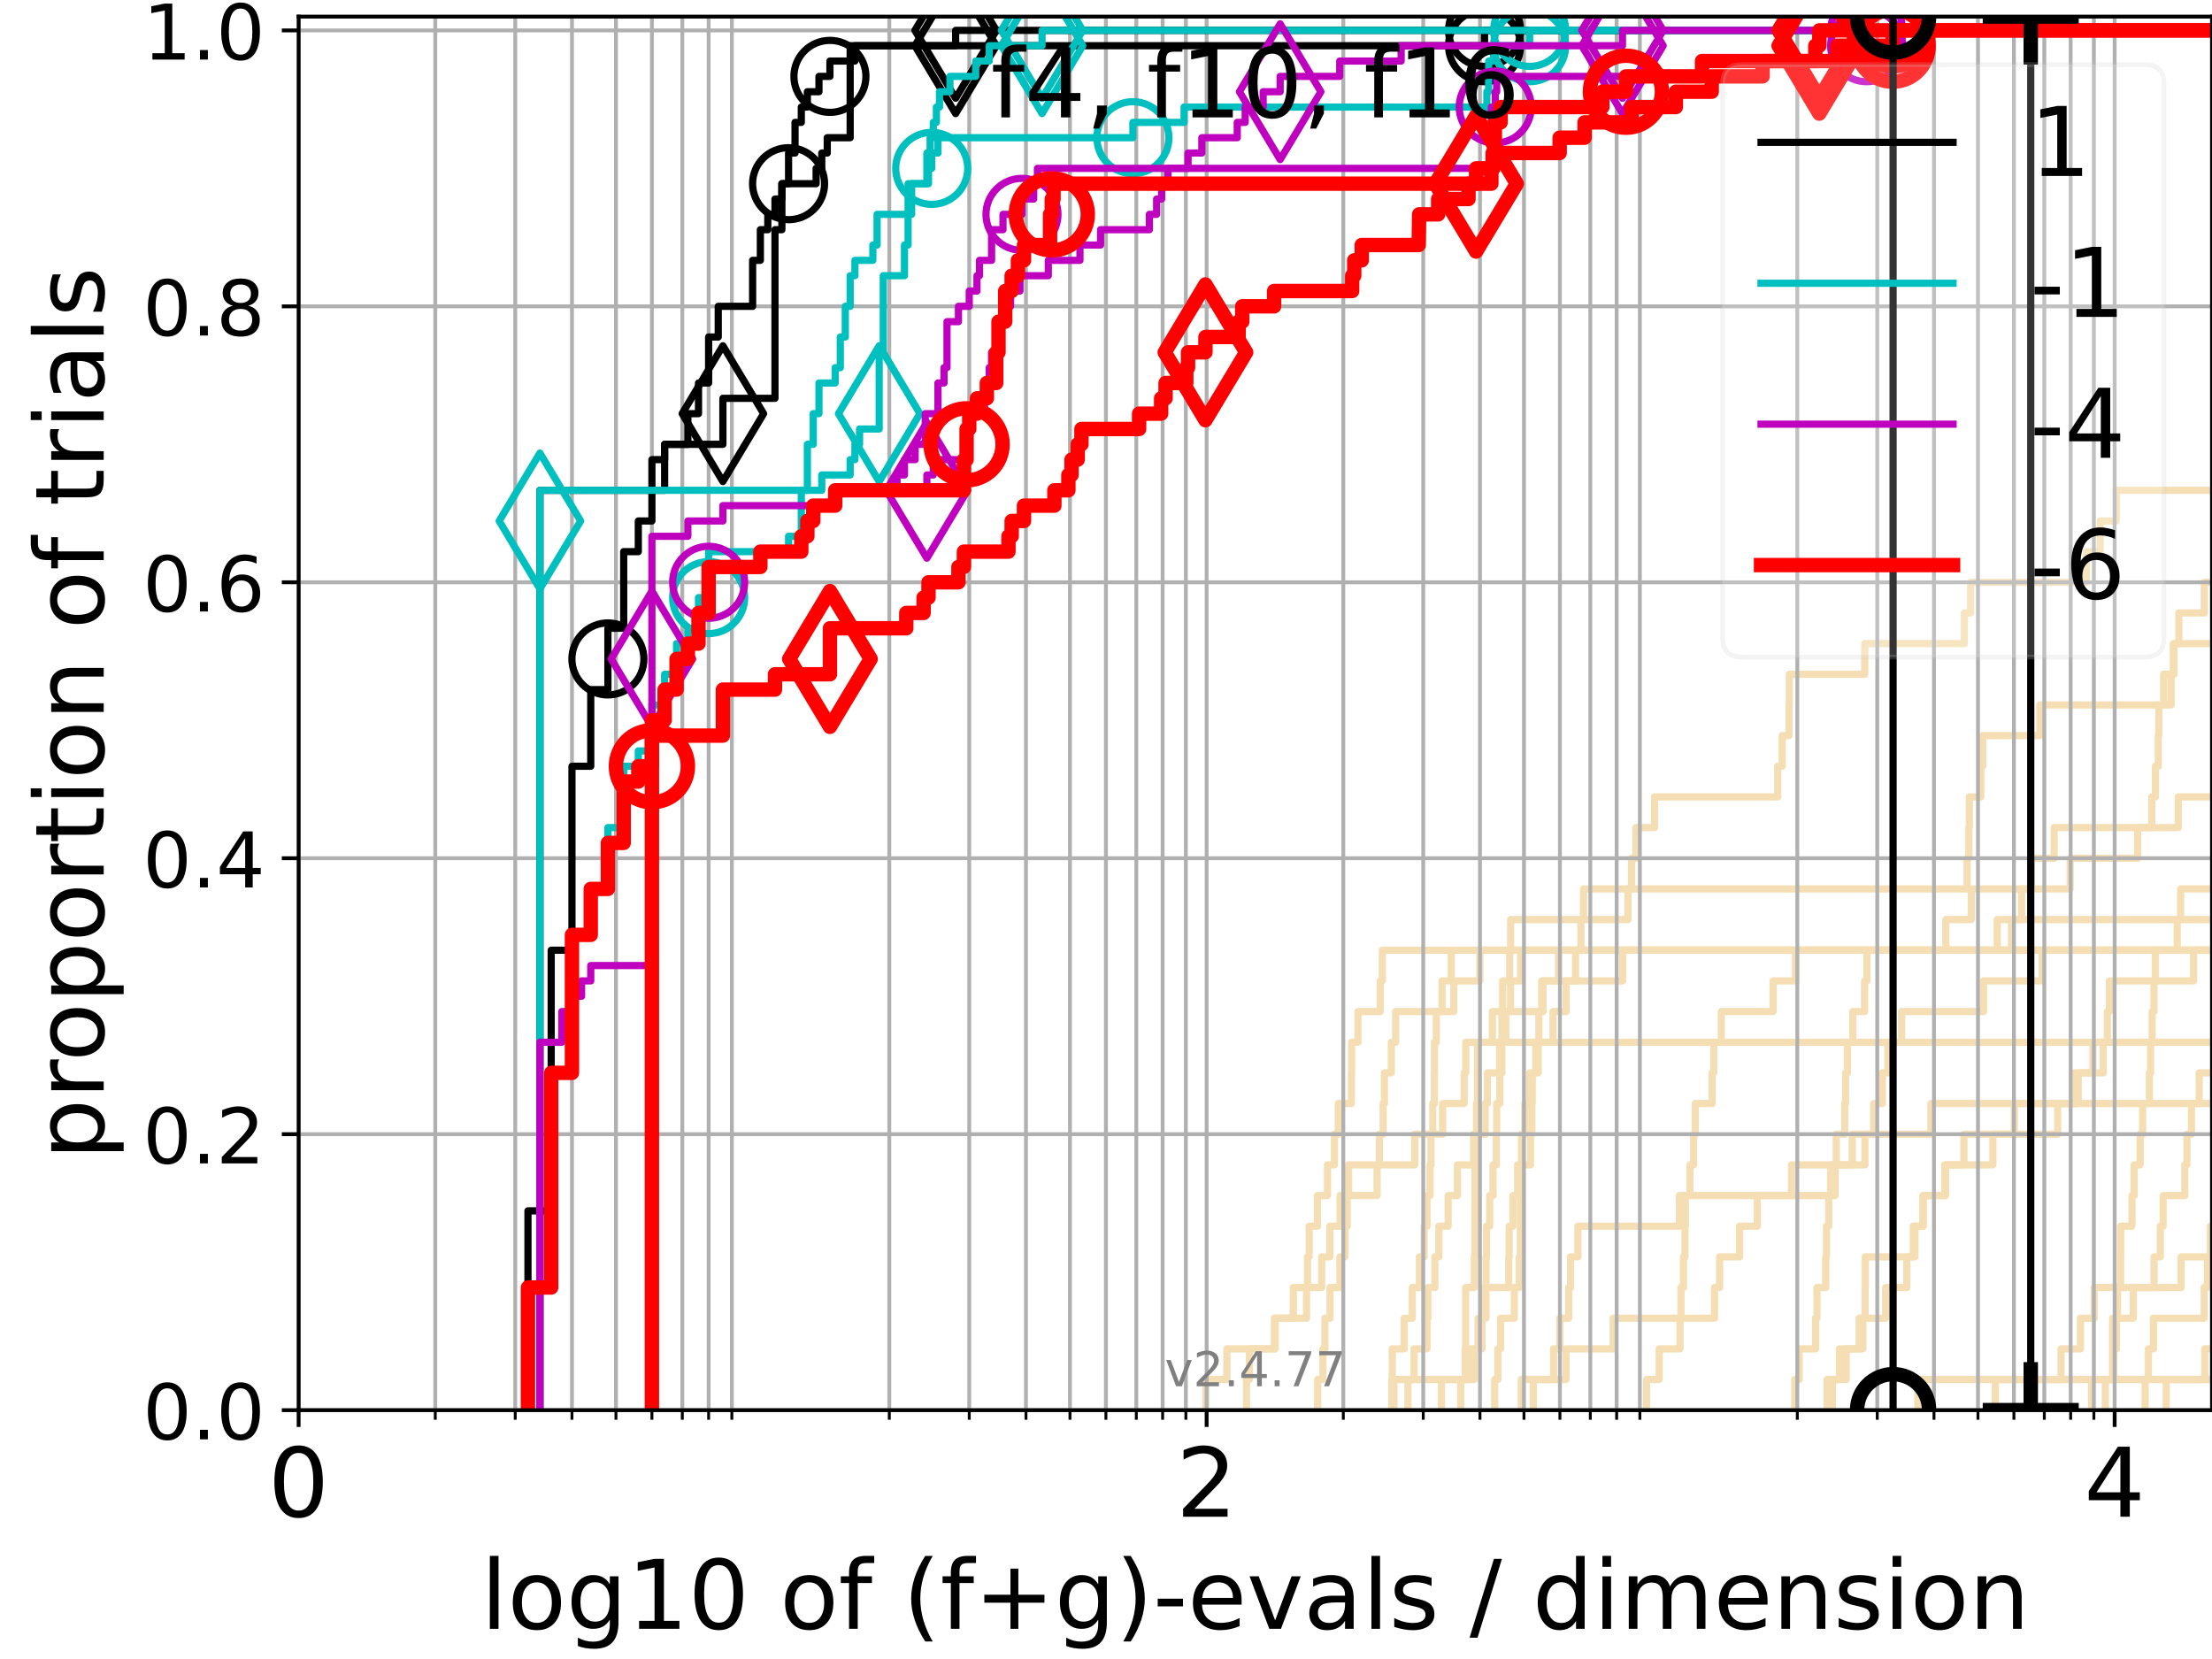 <?xml version="1.0" encoding="utf-8" standalone="no"?>
<!DOCTYPE svg PUBLIC "-//W3C//DTD SVG 1.1//EN"
  "http://www.w3.org/Graphics/SVG/1.1/DTD/svg11.dtd">
<!-- Created with matplotlib (https://matplotlib.org/) -->
<svg height="345.6pt" version="1.1" viewBox="0 0 460.8 345.6" width="460.8pt" xmlns="http://www.w3.org/2000/svg" xmlns:xlink="http://www.w3.org/1999/xlink">
 <defs>
  <style type="text/css">*{stroke-linecap:butt;stroke-linejoin:round;}</style>
 </defs>
 <g id="figure_1">
  <g id="patch_1">
   <path d="M 0 345.6 
L 460.8 345.6 
L 460.8 0 
L 0 0 
z
" style="fill:#ffffff;"/>
  </g>
  <g id="axes_1">
   <g id="patch_2">
    <path d="M 62.208 293.76 
L 460.8 293.76 
L 460.8 3.456 
L 62.208 3.456 
z
" style="fill:#ffffff;"/>
   </g>
   <g id="line2d_1">
    <path clip-path="url(#pce1cc22673)" d="M 274.49 293.76 
L 274.49 287.373 
L 275.598 287.373 
L 275.598 280.985 
L 276.006 280.985 
L 276.006 274.598 
L 277.074 274.598 
L 277.074 268.211 
L 279.13 268.211 
L 279.13 261.823 
L 280.202 261.823 
L 280.202 255.436 
L 280.648 255.436 
L 280.648 249.049 
L 280.929 249.049 
L 280.929 242.661 
L 294.726 242.661 
L 294.726 236.274 
L 300.528 236.274 
L 300.528 229.887 
L 305.014 229.887 
L 305.014 223.499 
L 305.346 223.499 
L 305.346 217.112 
L 310.892 217.112 
L 310.892 210.725 
L 321.445 210.725 
L 321.445 204.337 
L 324.671 204.337 
L 324.671 197.95 
L 324.671 197.95 
L 324.671 197.95 
L 460.8 197.95 
" style="fill:none;stroke:#f5deb3;stroke-linecap:square;stroke-width:1.5;"/>
   </g>
   <g id="line2d_2">
    <path clip-path="url(#pce1cc22673)" style="fill:none;stroke:#f5deb3;stroke-linecap:square;stroke-width:1.5;"/>
   </g>
   <g id="line2d_3">
    <path clip-path="url(#pce1cc22673)" d="M 381.719 293.76 
L 381.719 287.373 
L 383.188 287.373 
L 383.188 280.985 
L 388.065 280.985 
L 388.065 274.598 
L 388.531 274.598 
L 388.531 268.211 
L 388.572 268.211 
L 388.572 261.823 
L 398.923 261.823 
L 398.923 255.436 
L 400.642 255.436 
L 400.642 249.049 
L 405.154 249.049 
L 405.154 242.661 
L 409.126 242.661 
L 409.126 236.274 
L 419.615 236.274 
L 419.615 229.887 
L 432.929 229.887 
L 432.929 223.499 
L 436 223.499 
L 436 217.112 
L 436 217.112 
L 436 217.112 
L 460.8 217.112 
" style="fill:none;stroke:#f5deb3;stroke-linecap:square;stroke-width:1.5;"/>
   </g>
   <g id="line2d_4">
    <path clip-path="url(#pce1cc22673)" d="M 289.942 293.76 
L 289.942 287.373 
L 290.038 287.373 
L 290.038 280.985 
L 292.525 280.985 
L 292.525 274.598 
L 294.209 274.598 
L 294.209 268.211 
L 295.687 268.211 
L 295.687 261.823 
L 296.68 261.823 
L 296.68 255.436 
L 297.275 255.436 
L 297.275 249.049 
L 297.915 249.049 
L 297.915 242.661 
L 298.1 242.661 
L 298.1 236.274 
L 298.467 236.274 
L 298.467 229.887 
L 298.805 229.887 
L 298.805 223.499 
L 298.83 223.499 
L 298.83 217.112 
L 299.217 217.112 
L 299.217 210.725 
L 300.404 210.725 
L 300.404 204.337 
L 302.325 204.337 
L 302.325 197.95 
L 302.325 197.95 
L 302.325 197.95 
L 460.8 197.95 
" style="fill:none;stroke:#f5deb3;stroke-linecap:square;stroke-width:1.5;"/>
   </g>
   <g id="line2d_5"/>
   <g id="line2d_6"/>
   <g id="line2d_7">
    <path clip-path="url(#pce1cc22673)" d="M 311.371 293.76 
L 311.371 287.373 
L 312.033 287.373 
L 312.033 280.985 
L 312.61 280.985 
L 312.61 274.598 
L 315.467 274.598 
L 315.467 268.211 
L 316.49 268.211 
L 316.49 261.823 
L 316.708 261.823 
L 316.708 255.436 
L 316.741 255.436 
L 316.741 249.049 
L 316.858 249.049 
L 316.858 242.661 
L 316.958 242.661 
L 316.958 236.274 
L 317.651 236.274 
L 317.651 229.887 
L 318.701 229.887 
L 318.701 223.499 
L 319.926 223.499 
L 319.926 217.112 
L 320.571 217.112 
L 320.571 210.725 
L 321.161 210.725 
L 321.161 204.337 
L 338.04 204.337 
L 338.04 197.95 
L 416.063 197.95 
L 416.063 191.563 
L 454.265 191.563 
L 454.265 185.175 
L 461.452 185.175 
L 461.452 178.788 
L 461.8 178.788 
" style="fill:none;stroke:#f5deb3;stroke-linecap:square;stroke-width:1.5;"/>
   </g>
   <g id="line2d_8">
    <path clip-path="url(#pce1cc22673)" d="M 438.585 293.76 
L 438.585 287.373 
L 440.348 287.373 
L 440.348 280.985 
L 440.89 280.985 
L 440.89 274.598 
L 441.115 274.598 
L 441.115 268.211 
L 441.762 268.211 
L 441.762 261.823 
L 441.781 261.823 
L 441.781 255.436 
L 444.128 255.436 
L 444.128 249.049 
L 444.578 249.049 
L 444.578 242.661 
L 445.838 242.661 
L 445.838 236.274 
L 446.36 236.274 
L 446.36 229.887 
L 447.761 229.887 
L 447.761 223.499 
L 448.004 223.499 
L 448.004 217.112 
L 448.335 217.112 
L 448.335 210.725 
L 448.709 210.725 
L 448.709 204.337 
L 448.974 204.337 
L 448.974 197.95 
L 461.8 197.95 
" style="fill:none;stroke:#f5deb3;stroke-linecap:square;stroke-width:1.5;"/>
   </g>
   <g id="line2d_9">
    <path clip-path="url(#pce1cc22673)" d="M 290.389 293.76 
L 290.389 287.373 
L 307.118 287.373 
L 307.118 280.985 
L 307.913 280.985 
L 307.913 274.598 
L 309.219 274.598 
L 309.219 268.211 
L 309.559 268.211 
L 309.559 261.823 
L 309.678 261.823 
L 309.678 255.436 
L 310.329 255.436 
L 310.329 249.049 
L 311.027 249.049 
L 311.027 242.661 
L 311.713 242.661 
L 311.713 236.274 
L 311.788 236.274 
L 311.788 229.887 
L 312.443 229.887 
L 312.443 223.499 
L 312.868 223.499 
L 312.868 217.112 
L 312.887 217.112 
L 312.887 210.725 
L 313.033 210.725 
L 313.033 204.337 
L 314.49 204.337 
L 314.49 197.95 
L 314.701 197.95 
L 314.701 191.563 
L 339.14 191.563 
L 339.14 185.175 
L 339.88 185.175 
L 339.88 178.788 
L 340.793 178.788 
L 340.793 172.401 
L 344.673 172.401 
L 344.673 166.013 
L 370.335 166.013 
L 370.335 159.626 
L 371.263 159.626 
L 371.263 153.239 
L 372.688 153.239 
L 372.688 146.851 
L 372.757 146.851 
L 372.757 140.464 
L 388.467 140.464 
L 388.467 134.077 
L 409.214 134.077 
L 409.214 127.69 
L 410.525 127.69 
L 410.525 121.302 
L 434.627 121.302 
L 434.627 114.915 
L 437.503 114.915 
L 437.503 108.528 
L 440.856 108.528 
L 440.856 102.14 
L 440.856 102.14 
L 440.856 102.14 
L 460.8 102.14 
" style="fill:none;stroke:#f5deb3;stroke-linecap:square;stroke-width:1.5;"/>
   </g>
   <g id="line2d_10">
    <path clip-path="url(#pce1cc22673)" style="fill:none;stroke:#f5deb3;stroke-linecap:square;stroke-width:1.5;"/>
   </g>
   <g id="line2d_11">
    <path clip-path="url(#pce1cc22673)" style="fill:none;stroke:#f5deb3;stroke-linecap:square;stroke-width:1.5;"/>
   </g>
   <g id="line2d_12">
    <path clip-path="url(#pce1cc22673)" d="M 415.665 293.76 
L 415.665 287.373 
L 429.362 287.373 
L 429.362 280.985 
L 433.402 280.985 
L 433.402 274.598 
L 436.269 274.598 
L 436.269 268.211 
L 454.366 268.211 
L 454.366 261.823 
L 454.366 261.823 
L 454.366 261.823 
L 460.8 261.823 
" style="fill:none;stroke:#f5deb3;stroke-linecap:square;stroke-width:1.5;"/>
   </g>
   <g id="line2d_13"/>
   <g id="line2d_14">
    <path clip-path="url(#pce1cc22673)" d="M 316.925 293.76 
L 316.925 287.373 
L 326.227 287.373 
L 326.227 280.985 
L 336.061 280.985 
L 336.061 274.598 
L 357.177 274.598 
L 357.177 268.211 
L 358.219 268.211 
L 358.219 261.823 
L 362.382 261.823 
L 362.382 255.436 
L 366.075 255.436 
L 366.075 249.049 
L 373.212 249.049 
L 373.212 242.661 
L 388.502 242.661 
L 388.502 236.274 
L 402.254 236.274 
L 402.254 229.887 
L 402.254 229.887 
L 402.254 229.887 
L 460.8 229.887 
" style="fill:none;stroke:#f5deb3;stroke-linecap:square;stroke-width:1.5;"/>
   </g>
   <g id="line2d_15">
    <path clip-path="url(#pce1cc22673)" style="fill:none;stroke:#f5deb3;stroke-linecap:square;stroke-width:1.5;"/>
   </g>
   <g id="line2d_16">
    <path clip-path="url(#pce1cc22673)" d="M 319.412 293.76 
L 319.412 287.373 
L 323.638 287.373 
L 323.638 280.985 
L 324.946 280.985 
L 324.946 274.598 
L 326.794 274.598 
L 326.794 268.211 
L 327.185 268.211 
L 327.185 261.823 
L 328.712 261.823 
L 328.712 255.436 
L 349.856 255.436 
L 349.856 249.049 
L 381.346 249.049 
L 381.346 242.661 
L 385.859 242.661 
L 385.859 236.274 
L 390.315 236.274 
L 390.315 229.887 
L 392.134 229.887 
L 392.134 223.499 
L 393.271 223.499 
L 393.271 217.112 
L 396.15 217.112 
L 396.15 210.725 
L 413.207 210.725 
L 413.207 204.337 
L 425.431 204.337 
L 425.431 197.95 
L 425.431 197.95 
L 425.431 197.95 
L 460.8 197.95 
" style="fill:none;stroke:#f5deb3;stroke-linecap:square;stroke-width:1.5;"/>
   </g>
   <g id="line2d_17">
    <path clip-path="url(#pce1cc22673)" d="M 373.879 293.76 
L 373.879 287.373 
L 374.801 287.373 
L 374.801 280.985 
L 378.207 280.985 
L 378.207 274.598 
L 378.517 274.598 
L 378.517 268.211 
L 380.331 268.211 
L 380.331 261.823 
L 380.494 261.823 
L 380.494 255.436 
L 380.959 255.436 
L 380.959 249.049 
L 382.306 249.049 
L 382.306 242.661 
L 382.526 242.661 
L 382.526 236.274 
L 384.301 236.274 
L 384.301 229.887 
L 384.484 229.887 
L 384.484 223.499 
L 384.852 223.499 
L 384.852 217.112 
L 385.965 217.112 
L 385.965 210.725 
L 388.438 210.725 
L 388.438 204.337 
L 388.919 204.337 
L 388.919 197.95 
L 388.919 197.95 
L 388.919 197.95 
L 460.8 197.95 
" style="fill:none;stroke:#f5deb3;stroke-linecap:square;stroke-width:1.5;"/>
   </g>
   <g id="line2d_18">
    <path clip-path="url(#pce1cc22673)" d="M 380.629 293.76 
L 380.629 287.373 
L 384.59 287.373 
L 384.59 280.985 
L 387.295 280.985 
L 387.295 274.598 
L 392.819 274.598 
L 392.819 268.211 
L 397.217 268.211 
L 397.217 261.823 
L 398.574 261.823 
L 398.574 255.436 
L 400.585 255.436 
L 400.585 249.049 
L 405.305 249.049 
L 405.305 242.661 
L 415.152 242.661 
L 415.152 236.274 
L 428.654 236.274 
L 428.654 229.887 
L 432.123 229.887 
L 432.123 223.499 
L 438.138 223.499 
L 438.138 217.112 
L 439.002 217.112 
L 439.002 210.725 
L 439.424 210.725 
L 439.424 204.337 
L 456.966 204.337 
L 456.966 197.95 
L 456.966 197.95 
L 456.966 197.95 
L 460.8 197.95 
" style="fill:none;stroke:#f5deb3;stroke-linecap:square;stroke-width:1.5;"/>
   </g>
   <g id="line2d_19">
    <path clip-path="url(#pce1cc22673)" d="M 446.871 293.76 
L 446.871 291.631 
L 446.871 291.631 
L 446.871 289.502 
L 446.871 289.502 
L 446.871 287.373 
L 447.555 287.373 
L 447.555 285.244 
L 447.555 285.244 
L 447.555 283.114 
L 447.555 283.114 
L 447.555 280.985 
L 448.608 280.985 
L 448.608 278.856 
L 448.608 278.856 
L 448.608 276.727 
L 448.608 276.727 
L 448.608 274.598 
L 459.174 274.598 
L 459.174 272.469 
L 459.174 272.469 
L 459.174 270.34 
L 459.174 270.34 
L 459.174 268.211 
L 459.856 268.211 
L 459.856 266.082 
L 459.856 266.082 
L 459.856 263.952 
L 459.856 263.952 
L 459.856 261.823 
L 460.484 261.823 
L 460.484 259.694 
L 460.484 259.694 
L 460.484 257.565 
L 460.484 257.565 
L 460.484 255.436 
L 461.8 255.436 
" style="fill:none;stroke:#f5deb3;stroke-linecap:square;stroke-width:1.5;"/>
   </g>
   <g id="line2d_20">
    <path clip-path="url(#pce1cc22673)" d="M 251.199 293.76 
L 251.199 287.373 
L 255.576 287.373 
L 255.576 280.985 
L 265.476 280.985 
L 265.476 274.598 
L 269.418 274.598 
L 269.418 268.211 
L 272.378 268.211 
L 272.378 261.823 
L 272.722 261.823 
L 272.722 255.436 
L 274.443 255.436 
L 274.443 249.049 
L 276.543 249.049 
L 276.543 242.661 
L 277.986 242.661 
L 277.986 236.274 
L 278.794 236.274 
L 278.794 229.887 
L 281.524 229.887 
L 281.524 223.499 
L 281.564 223.499 
L 281.564 217.112 
L 282.881 217.112 
L 282.881 210.725 
L 287.528 210.725 
L 287.528 204.337 
L 287.968 204.337 
L 287.968 197.95 
L 453.552 197.95 
L 453.552 191.563 
L 453.552 191.563 
L 453.552 191.563 
L 460.8 191.563 
" style="fill:none;stroke:#f5deb3;stroke-linecap:square;stroke-width:1.5;"/>
   </g>
   <g id="line2d_21">
    <path clip-path="url(#pce1cc22673)" d="M 300.279 293.76 
L 300.279 287.373 
L 305.236 287.373 
L 305.236 280.985 
L 305.324 280.985 
L 305.324 274.598 
L 305.324 274.598 
L 305.324 268.211 
L 307.139 268.211 
L 307.139 261.823 
L 307.265 261.823 
L 307.265 255.436 
L 307.265 255.436 
L 307.265 249.049 
L 307.265 249.049 
L 307.265 242.661 
L 307.601 242.661 
L 307.601 236.274 
L 307.601 236.274 
L 307.601 229.887 
L 307.788 229.887 
L 307.788 223.499 
L 307.788 223.499 
L 307.788 217.112 
L 307.788 217.112 
L 307.788 217.112 
L 460.8 217.112 
" style="fill:none;stroke:#f5deb3;stroke-linecap:square;stroke-width:1.5;"/>
   </g>
   <g id="line2d_22">
    <path clip-path="url(#pce1cc22673)" d="M 259.666 293.76 
L 259.666 287.373 
L 260.265 287.373 
L 260.265 280.985 
L 265.651 280.985 
L 265.651 274.598 
L 272.181 274.598 
L 272.181 268.211 
L 275.324 268.211 
L 275.324 261.823 
L 277.03 261.823 
L 277.03 255.436 
L 279.172 255.436 
L 279.172 249.049 
L 286.876 249.049 
L 286.876 242.661 
L 287.357 242.661 
L 287.357 236.274 
L 288.137 236.274 
L 288.137 229.887 
L 288.404 229.887 
L 288.404 223.499 
L 289.846 223.499 
L 289.846 217.112 
L 290.737 217.112 
L 290.737 210.725 
L 302.844 210.725 
L 302.844 204.337 
L 308.285 204.337 
L 308.285 197.95 
L 461.8 197.95 
" style="fill:none;stroke:#f5deb3;stroke-linecap:square;stroke-width:1.5;"/>
   </g>
   <g id="line2d_23">
    <path clip-path="url(#pce1cc22673)" d="M 399.523 293.76 
L 399.523 287.373 
L 399.523 287.373 
L 399.523 287.373 
L 460.8 287.373 
" style="fill:none;stroke:#f5deb3;stroke-linecap:square;stroke-width:1.5;"/>
   </g>
   <g id="line2d_24">
    <path clip-path="url(#pce1cc22673)" d="M 304.296 293.76 
L 304.296 287.373 
L 306.242 287.373 
L 306.242 280.985 
L 308.734 280.985 
L 308.734 274.598 
L 309.559 274.598 
L 309.559 268.211 
L 314.295 268.211 
L 314.295 261.823 
L 314.384 261.823 
L 314.384 255.436 
L 315.173 255.436 
L 315.173 249.049 
L 316.152 249.049 
L 316.152 242.661 
L 318.828 242.661 
L 318.828 236.274 
L 319.129 236.274 
L 319.129 229.887 
L 319.192 229.887 
L 319.192 223.499 
L 320.434 223.499 
L 320.434 217.112 
L 323.524 217.112 
L 323.524 210.725 
L 326.267 210.725 
L 326.267 204.337 
L 328.209 204.337 
L 328.209 197.95 
L 329.332 197.95 
L 329.332 191.563 
L 329.882 191.563 
L 329.882 185.175 
L 409.791 185.175 
L 409.791 178.788 
L 410.15 178.788 
L 410.15 172.401 
L 410.255 172.401 
L 410.255 166.013 
L 412.647 166.013 
L 412.647 159.626 
L 413.04 159.626 
L 413.04 153.239 
L 424.956 153.239 
L 424.956 146.851 
L 450.74 146.851 
L 450.74 140.464 
L 452.734 140.464 
L 452.734 134.077 
L 453.892 134.077 
L 453.892 127.69 
L 459.219 127.69 
L 459.219 121.302 
L 461.8 121.302 
" style="fill:none;stroke:#f5deb3;stroke-linecap:square;stroke-width:1.5;"/>
   </g>
   <g id="line2d_25">
    <path clip-path="url(#pce1cc22673)" d="M 451.264 293.76 
L 451.264 287.373 
L 459.299 287.373 
L 459.299 280.985 
L 461.8 280.985 
" style="fill:none;stroke:#f5deb3;stroke-linecap:square;stroke-width:1.5;"/>
   </g>
   <g id="line2d_26">
    <path clip-path="url(#pce1cc22673)" d="M 343.014 293.76 
L 343.014 287.373 
L 345.636 287.373 
L 345.636 280.985 
L 349.983 280.985 
L 349.983 274.598 
L 350.184 274.598 
L 350.184 268.211 
L 350.699 268.211 
L 350.699 261.823 
L 351.005 261.823 
L 351.005 255.436 
L 351.099 255.436 
L 351.099 249.049 
L 352.059 249.049 
L 352.059 242.661 
L 352.816 242.661 
L 352.816 236.274 
L 353.155 236.274 
L 353.155 229.887 
L 356.661 229.887 
L 356.661 223.499 
L 357.008 223.499 
L 357.008 217.112 
L 358.583 217.112 
L 358.583 210.725 
L 369.376 210.725 
L 369.376 204.337 
L 374.037 204.337 
L 374.037 197.95 
L 405.35 197.95 
L 405.35 191.563 
L 410.655 191.563 
L 410.655 185.175 
L 431.255 185.175 
L 431.255 178.788 
L 445.311 178.788 
L 445.311 172.401 
L 453.775 172.401 
L 453.775 166.013 
L 461.8 166.013 
" style="fill:none;stroke:#f5deb3;stroke-linecap:square;stroke-width:1.5;"/>
   </g>
   <g id="line2d_27">
    <path clip-path="url(#pce1cc22673)" d="M 435.718 293.76 
L 435.718 287.373 
L 440.104 287.373 
L 440.104 280.985 
L 440.104 280.985 
L 440.104 274.598 
L 444.406 274.598 
L 444.406 268.211 
L 448.732 268.211 
L 448.732 261.823 
L 450.039 261.823 
L 450.039 255.436 
L 450.627 255.436 
L 450.627 249.049 
L 455.144 249.049 
L 455.144 242.661 
L 455.579 242.661 
L 455.579 236.274 
L 456.526 236.274 
L 456.526 229.887 
L 458.137 229.887 
L 458.137 223.499 
L 461.8 223.499 
" style="fill:none;stroke:#f5deb3;stroke-linecap:square;stroke-width:1.5;"/>
   </g>
   <g id="line2d_28">
    <path clip-path="url(#pce1cc22673)" d="M 293.301 293.76 
L 293.301 287.373 
L 294.583 287.373 
L 294.583 280.985 
L 297.275 280.985 
L 297.275 274.598 
L 297.436 274.598 
L 297.436 268.211 
L 298.908 268.211 
L 298.908 261.823 
L 299.751 261.823 
L 299.751 255.436 
L 301.678 255.436 
L 301.678 249.049 
L 303.611 249.049 
L 303.611 242.661 
L 306.99 242.661 
L 306.99 236.274 
L 309.379 236.274 
L 309.379 229.887 
L 309.857 229.887 
L 309.857 223.499 
L 312.406 223.499 
L 312.406 217.112 
L 313.687 217.112 
L 313.687 210.725 
L 314.684 210.725 
L 314.684 204.337 
L 316.758 204.337 
L 316.758 197.95 
L 419.043 197.95 
L 419.043 191.563 
L 421.138 191.563 
L 421.138 185.175 
L 423.197 185.175 
L 423.197 178.788 
L 427.919 178.788 
L 427.919 172.401 
L 448.256 172.401 
L 448.256 166.013 
L 449.012 166.013 
L 449.012 159.626 
L 449.612 159.626 
L 449.612 153.239 
L 449.718 153.239 
L 449.718 146.851 
L 452.287 146.851 
L 452.287 140.464 
L 452.885 140.464 
L 452.885 134.077 
L 461.8 134.077 
" style="fill:none;stroke:#f5deb3;stroke-linecap:square;stroke-width:1.5;"/>
   </g>
   <g id="line2d_29"/>
   <g id="line2d_30"/>
   <g id="matplotlib.axis_1">
    <g id="xtick_1">
     <g id="line2d_31">
      <path clip-path="url(#pce1cc22673)" d="M 62.208 293.76 
L 62.208 3.456 
" style="fill:none;stroke:#b0b0b0;stroke-linecap:square;stroke-width:0.8;"/>
     </g>
     <g id="line2d_32">
      <defs>
       <path d="M 0 0 
L 0 3.5 
" id="m51b190c92a" style="stroke:#000000;stroke-width:0.8;"/>
      </defs>
      <g>
       <use style="stroke:#000000;stroke-width:0.8;" x="62.208" xlink:href="#m51b190c92a" y="293.76"/>
      </g>
     </g>
     <g id="text_1">
      <!-- 0 -->
      <g transform="translate(55.846 315.957)scale(0.2 -0.2)">
       <defs>
        <path d="M 31.781 66.406 
Q 24.172 66.406 20.328 58.906 
Q 16.5 51.422 16.5 36.375 
Q 16.5 21.391 20.328 13.891 
Q 24.172 6.391 31.781 6.391 
Q 39.453 6.391 43.281 13.891 
Q 47.125 21.391 47.125 36.375 
Q 47.125 51.422 43.281 58.906 
Q 39.453 66.406 31.781 66.406 
z
M 31.781 74.219 
Q 44.047 74.219 50.516 64.516 
Q 56.984 54.828 56.984 36.375 
Q 56.984 17.969 50.516 8.266 
Q 44.047 -1.422 31.781 -1.422 
Q 19.531 -1.422 13.062 8.266 
Q 6.594 17.969 6.594 36.375 
Q 6.594 54.828 13.062 64.516 
Q 19.531 74.219 31.781 74.219 
z
" id="DejaVuSans-48"/>
       </defs>
       <use xlink:href="#DejaVuSans-48"/>
      </g>
     </g>
    </g>
    <g id="xtick_2">
     <g id="line2d_33">
      <path clip-path="url(#pce1cc22673)" d="M 251.364 293.76 
L 251.364 3.456 
" style="fill:none;stroke:#b0b0b0;stroke-linecap:square;stroke-width:0.8;"/>
     </g>
     <g id="line2d_34">
      <g>
       <use style="stroke:#000000;stroke-width:0.8;" x="251.364" xlink:href="#m51b190c92a" y="293.76"/>
      </g>
     </g>
     <g id="text_2">
      <!-- 2 -->
      <g transform="translate(245.001 315.957)scale(0.2 -0.2)">
       <defs>
        <path d="M 19.188 8.297 
L 53.609 8.297 
L 53.609 0 
L 7.328 0 
L 7.328 8.297 
Q 12.938 14.109 22.625 23.891 
Q 32.328 33.688 34.812 36.531 
Q 39.547 41.844 41.422 45.531 
Q 43.312 49.219 43.312 52.781 
Q 43.312 58.594 39.234 62.25 
Q 35.156 65.922 28.609 65.922 
Q 23.969 65.922 18.812 64.312 
Q 13.672 62.703 7.812 59.422 
L 7.812 69.391 
Q 13.766 71.781 18.938 73 
Q 24.125 74.219 28.422 74.219 
Q 39.75 74.219 46.484 68.547 
Q 53.219 62.891 53.219 53.422 
Q 53.219 48.922 51.531 44.891 
Q 49.859 40.875 45.406 35.406 
Q 44.188 33.984 37.641 27.219 
Q 31.109 20.453 19.188 8.297 
z
" id="DejaVuSans-50"/>
       </defs>
       <use xlink:href="#DejaVuSans-50"/>
      </g>
     </g>
    </g>
    <g id="xtick_3">
     <g id="line2d_35">
      <path clip-path="url(#pce1cc22673)" d="M 440.519 293.76 
L 440.519 3.456 
" style="fill:none;stroke:#b0b0b0;stroke-linecap:square;stroke-width:0.8;"/>
     </g>
     <g id="line2d_36">
      <g>
       <use style="stroke:#000000;stroke-width:0.8;" x="440.519" xlink:href="#m51b190c92a" y="293.76"/>
      </g>
     </g>
     <g id="text_3">
      <!-- 4 -->
      <g transform="translate(434.157 315.957)scale(0.2 -0.2)">
       <defs>
        <path d="M 37.797 64.312 
L 12.891 25.391 
L 37.797 25.391 
z
M 35.203 72.906 
L 47.609 72.906 
L 47.609 25.391 
L 58.016 25.391 
L 58.016 17.188 
L 47.609 17.188 
L 47.609 0 
L 37.797 0 
L 37.797 17.188 
L 4.891 17.188 
L 4.891 26.703 
z
" id="DejaVuSans-52"/>
       </defs>
       <use xlink:href="#DejaVuSans-52"/>
      </g>
     </g>
    </g>
    <g id="xtick_4">
     <g id="line2d_37">
      <path clip-path="url(#pce1cc22673)" d="M 90.679 293.76 
L 90.679 3.456 
" style="fill:none;stroke:#b0b0b0;stroke-linecap:square;stroke-width:0.8;"/>
     </g>
     <g id="line2d_38">
      <defs>
       <path d="M 0 0 
L 0 2 
" id="ma49862cfb7" style="stroke:#000000;stroke-width:0.6;"/>
      </defs>
      <g>
       <use style="stroke:#000000;stroke-width:0.6;" x="90.679" xlink:href="#ma49862cfb7" y="293.76"/>
      </g>
     </g>
    </g>
    <g id="xtick_5">
     <g id="line2d_39">
      <path clip-path="url(#pce1cc22673)" d="M 107.333 293.76 
L 107.333 3.456 
" style="fill:none;stroke:#b0b0b0;stroke-linecap:square;stroke-width:0.8;"/>
     </g>
     <g id="line2d_40">
      <g>
       <use style="stroke:#000000;stroke-width:0.6;" x="107.333" xlink:href="#ma49862cfb7" y="293.76"/>
      </g>
     </g>
    </g>
    <g id="xtick_6">
     <g id="line2d_41">
      <path clip-path="url(#pce1cc22673)" d="M 119.15 293.76 
L 119.15 3.456 
" style="fill:none;stroke:#b0b0b0;stroke-linecap:square;stroke-width:0.8;"/>
     </g>
     <g id="line2d_42">
      <g>
       <use style="stroke:#000000;stroke-width:0.6;" x="119.15" xlink:href="#ma49862cfb7" y="293.76"/>
      </g>
     </g>
    </g>
    <g id="xtick_7">
     <g id="line2d_43">
      <path clip-path="url(#pce1cc22673)" d="M 128.315 293.76 
L 128.315 3.456 
" style="fill:none;stroke:#b0b0b0;stroke-linecap:square;stroke-width:0.8;"/>
     </g>
     <g id="line2d_44">
      <g>
       <use style="stroke:#000000;stroke-width:0.6;" x="128.315" xlink:href="#ma49862cfb7" y="293.76"/>
      </g>
     </g>
    </g>
    <g id="xtick_8">
     <g id="line2d_45">
      <path clip-path="url(#pce1cc22673)" d="M 135.804 293.76 
L 135.804 3.456 
" style="fill:none;stroke:#b0b0b0;stroke-linecap:square;stroke-width:0.8;"/>
     </g>
     <g id="line2d_46">
      <g>
       <use style="stroke:#000000;stroke-width:0.6;" x="135.804" xlink:href="#ma49862cfb7" y="293.76"/>
      </g>
     </g>
    </g>
    <g id="xtick_9">
     <g id="line2d_47">
      <path clip-path="url(#pce1cc22673)" d="M 142.136 293.76 
L 142.136 3.456 
" style="fill:none;stroke:#b0b0b0;stroke-linecap:square;stroke-width:0.8;"/>
     </g>
     <g id="line2d_48">
      <g>
       <use style="stroke:#000000;stroke-width:0.6;" x="142.136" xlink:href="#ma49862cfb7" y="293.76"/>
      </g>
     </g>
    </g>
    <g id="xtick_10">
     <g id="line2d_49">
      <path clip-path="url(#pce1cc22673)" d="M 147.62 293.76 
L 147.62 3.456 
" style="fill:none;stroke:#b0b0b0;stroke-linecap:square;stroke-width:0.8;"/>
     </g>
     <g id="line2d_50">
      <g>
       <use style="stroke:#000000;stroke-width:0.6;" x="147.62" xlink:href="#ma49862cfb7" y="293.76"/>
      </g>
     </g>
    </g>
    <g id="xtick_11">
     <g id="line2d_51">
      <path clip-path="url(#pce1cc22673)" d="M 152.458 293.76 
L 152.458 3.456 
" style="fill:none;stroke:#b0b0b0;stroke-linecap:square;stroke-width:0.8;"/>
     </g>
     <g id="line2d_52">
      <g>
       <use style="stroke:#000000;stroke-width:0.6;" x="152.458" xlink:href="#ma49862cfb7" y="293.76"/>
      </g>
     </g>
    </g>
    <g id="xtick_12">
     <g id="line2d_53">
      <path clip-path="url(#pce1cc22673)" d="M 185.257 293.76 
L 185.257 3.456 
" style="fill:none;stroke:#b0b0b0;stroke-linecap:square;stroke-width:0.8;"/>
     </g>
     <g id="line2d_54">
      <g>
       <use style="stroke:#000000;stroke-width:0.6;" x="185.257" xlink:href="#ma49862cfb7" y="293.76"/>
      </g>
     </g>
    </g>
    <g id="xtick_13">
     <g id="line2d_55">
      <path clip-path="url(#pce1cc22673)" d="M 201.911 293.76 
L 201.911 3.456 
" style="fill:none;stroke:#b0b0b0;stroke-linecap:square;stroke-width:0.8;"/>
     </g>
     <g id="line2d_56">
      <g>
       <use style="stroke:#000000;stroke-width:0.6;" x="201.911" xlink:href="#ma49862cfb7" y="293.76"/>
      </g>
     </g>
    </g>
    <g id="xtick_14">
     <g id="line2d_57">
      <path clip-path="url(#pce1cc22673)" d="M 213.727 293.76 
L 213.727 3.456 
" style="fill:none;stroke:#b0b0b0;stroke-linecap:square;stroke-width:0.8;"/>
     </g>
     <g id="line2d_58">
      <g>
       <use style="stroke:#000000;stroke-width:0.6;" x="213.727" xlink:href="#ma49862cfb7" y="293.76"/>
      </g>
     </g>
    </g>
    <g id="xtick_15">
     <g id="line2d_59">
      <path clip-path="url(#pce1cc22673)" d="M 222.893 293.76 
L 222.893 3.456 
" style="fill:none;stroke:#b0b0b0;stroke-linecap:square;stroke-width:0.8;"/>
     </g>
     <g id="line2d_60">
      <g>
       <use style="stroke:#000000;stroke-width:0.6;" x="222.893" xlink:href="#ma49862cfb7" y="293.76"/>
      </g>
     </g>
    </g>
    <g id="xtick_16">
     <g id="line2d_61">
      <path clip-path="url(#pce1cc22673)" d="M 230.382 293.76 
L 230.382 3.456 
" style="fill:none;stroke:#b0b0b0;stroke-linecap:square;stroke-width:0.8;"/>
     </g>
     <g id="line2d_62">
      <g>
       <use style="stroke:#000000;stroke-width:0.6;" x="230.382" xlink:href="#ma49862cfb7" y="293.76"/>
      </g>
     </g>
    </g>
    <g id="xtick_17">
     <g id="line2d_63">
      <path clip-path="url(#pce1cc22673)" d="M 236.713 293.76 
L 236.713 3.456 
" style="fill:none;stroke:#b0b0b0;stroke-linecap:square;stroke-width:0.8;"/>
     </g>
     <g id="line2d_64">
      <g>
       <use style="stroke:#000000;stroke-width:0.6;" x="236.713" xlink:href="#ma49862cfb7" y="293.76"/>
      </g>
     </g>
    </g>
    <g id="xtick_18">
     <g id="line2d_65">
      <path clip-path="url(#pce1cc22673)" d="M 242.198 293.76 
L 242.198 3.456 
" style="fill:none;stroke:#b0b0b0;stroke-linecap:square;stroke-width:0.8;"/>
     </g>
     <g id="line2d_66">
      <g>
       <use style="stroke:#000000;stroke-width:0.6;" x="242.198" xlink:href="#ma49862cfb7" y="293.76"/>
      </g>
     </g>
    </g>
    <g id="xtick_19">
     <g id="line2d_67">
      <path clip-path="url(#pce1cc22673)" d="M 247.036 293.76 
L 247.036 3.456 
" style="fill:none;stroke:#b0b0b0;stroke-linecap:square;stroke-width:0.8;"/>
     </g>
     <g id="line2d_68">
      <g>
       <use style="stroke:#000000;stroke-width:0.6;" x="247.036" xlink:href="#ma49862cfb7" y="293.76"/>
      </g>
     </g>
    </g>
    <g id="xtick_20">
     <g id="line2d_69">
      <path clip-path="url(#pce1cc22673)" d="M 279.834 293.76 
L 279.834 3.456 
" style="fill:none;stroke:#b0b0b0;stroke-linecap:square;stroke-width:0.8;"/>
     </g>
     <g id="line2d_70">
      <g>
       <use style="stroke:#000000;stroke-width:0.6;" x="279.834" xlink:href="#ma49862cfb7" y="293.76"/>
      </g>
     </g>
    </g>
    <g id="xtick_21">
     <g id="line2d_71">
      <path clip-path="url(#pce1cc22673)" d="M 296.489 293.76 
L 296.489 3.456 
" style="fill:none;stroke:#b0b0b0;stroke-linecap:square;stroke-width:0.8;"/>
     </g>
     <g id="line2d_72">
      <g>
       <use style="stroke:#000000;stroke-width:0.6;" x="296.489" xlink:href="#ma49862cfb7" y="293.76"/>
      </g>
     </g>
    </g>
    <g id="xtick_22">
     <g id="line2d_73">
      <path clip-path="url(#pce1cc22673)" d="M 308.305 293.76 
L 308.305 3.456 
" style="fill:none;stroke:#b0b0b0;stroke-linecap:square;stroke-width:0.8;"/>
     </g>
     <g id="line2d_74">
      <g>
       <use style="stroke:#000000;stroke-width:0.6;" x="308.305" xlink:href="#ma49862cfb7" y="293.76"/>
      </g>
     </g>
    </g>
    <g id="xtick_23">
     <g id="line2d_75">
      <path clip-path="url(#pce1cc22673)" d="M 317.471 293.76 
L 317.471 3.456 
" style="fill:none;stroke:#b0b0b0;stroke-linecap:square;stroke-width:0.8;"/>
     </g>
     <g id="line2d_76">
      <g>
       <use style="stroke:#000000;stroke-width:0.6;" x="317.471" xlink:href="#ma49862cfb7" y="293.76"/>
      </g>
     </g>
    </g>
    <g id="xtick_24">
     <g id="line2d_77">
      <path clip-path="url(#pce1cc22673)" d="M 324.959 293.76 
L 324.959 3.456 
" style="fill:none;stroke:#b0b0b0;stroke-linecap:square;stroke-width:0.8;"/>
     </g>
     <g id="line2d_78">
      <g>
       <use style="stroke:#000000;stroke-width:0.6;" x="324.959" xlink:href="#ma49862cfb7" y="293.76"/>
      </g>
     </g>
    </g>
    <g id="xtick_25">
     <g id="line2d_79">
      <path clip-path="url(#pce1cc22673)" d="M 331.291 293.76 
L 331.291 3.456 
" style="fill:none;stroke:#b0b0b0;stroke-linecap:square;stroke-width:0.8;"/>
     </g>
     <g id="line2d_80">
      <g>
       <use style="stroke:#000000;stroke-width:0.6;" x="331.291" xlink:href="#ma49862cfb7" y="293.76"/>
      </g>
     </g>
    </g>
    <g id="xtick_26">
     <g id="line2d_81">
      <path clip-path="url(#pce1cc22673)" d="M 336.776 293.76 
L 336.776 3.456 
" style="fill:none;stroke:#b0b0b0;stroke-linecap:square;stroke-width:0.8;"/>
     </g>
     <g id="line2d_82">
      <g>
       <use style="stroke:#000000;stroke-width:0.6;" x="336.776" xlink:href="#ma49862cfb7" y="293.76"/>
      </g>
     </g>
    </g>
    <g id="xtick_27">
     <g id="line2d_83">
      <path clip-path="url(#pce1cc22673)" d="M 341.614 293.76 
L 341.614 3.456 
" style="fill:none;stroke:#b0b0b0;stroke-linecap:square;stroke-width:0.8;"/>
     </g>
     <g id="line2d_84">
      <g>
       <use style="stroke:#000000;stroke-width:0.6;" x="341.614" xlink:href="#ma49862cfb7" y="293.76"/>
      </g>
     </g>
    </g>
    <g id="xtick_28">
     <g id="line2d_85">
      <path clip-path="url(#pce1cc22673)" d="M 374.412 293.76 
L 374.412 3.456 
" style="fill:none;stroke:#b0b0b0;stroke-linecap:square;stroke-width:0.8;"/>
     </g>
     <g id="line2d_86">
      <g>
       <use style="stroke:#000000;stroke-width:0.6;" x="374.412" xlink:href="#ma49862cfb7" y="293.76"/>
      </g>
     </g>
    </g>
    <g id="xtick_29">
     <g id="line2d_87">
      <path clip-path="url(#pce1cc22673)" d="M 391.067 293.76 
L 391.067 3.456 
" style="fill:none;stroke:#b0b0b0;stroke-linecap:square;stroke-width:0.8;"/>
     </g>
     <g id="line2d_88">
      <g>
       <use style="stroke:#000000;stroke-width:0.6;" x="391.067" xlink:href="#ma49862cfb7" y="293.76"/>
      </g>
     </g>
    </g>
    <g id="xtick_30">
     <g id="line2d_89">
      <path clip-path="url(#pce1cc22673)" d="M 402.883 293.76 
L 402.883 3.456 
" style="fill:none;stroke:#b0b0b0;stroke-linecap:square;stroke-width:0.8;"/>
     </g>
     <g id="line2d_90">
      <g>
       <use style="stroke:#000000;stroke-width:0.6;" x="402.883" xlink:href="#ma49862cfb7" y="293.76"/>
      </g>
     </g>
    </g>
    <g id="xtick_31">
     <g id="line2d_91">
      <path clip-path="url(#pce1cc22673)" d="M 412.049 293.76 
L 412.049 3.456 
" style="fill:none;stroke:#b0b0b0;stroke-linecap:square;stroke-width:0.8;"/>
     </g>
     <g id="line2d_92">
      <g>
       <use style="stroke:#000000;stroke-width:0.6;" x="412.049" xlink:href="#ma49862cfb7" y="293.76"/>
      </g>
     </g>
    </g>
    <g id="xtick_32">
     <g id="line2d_93">
      <path clip-path="url(#pce1cc22673)" d="M 419.537 293.76 
L 419.537 3.456 
" style="fill:none;stroke:#b0b0b0;stroke-linecap:square;stroke-width:0.8;"/>
     </g>
     <g id="line2d_94">
      <g>
       <use style="stroke:#000000;stroke-width:0.6;" x="419.537" xlink:href="#ma49862cfb7" y="293.76"/>
      </g>
     </g>
    </g>
    <g id="xtick_33">
     <g id="line2d_95">
      <path clip-path="url(#pce1cc22673)" d="M 425.869 293.76 
L 425.869 3.456 
" style="fill:none;stroke:#b0b0b0;stroke-linecap:square;stroke-width:0.8;"/>
     </g>
     <g id="line2d_96">
      <g>
       <use style="stroke:#000000;stroke-width:0.6;" x="425.869" xlink:href="#ma49862cfb7" y="293.76"/>
      </g>
     </g>
    </g>
    <g id="xtick_34">
     <g id="line2d_97">
      <path clip-path="url(#pce1cc22673)" d="M 431.354 293.76 
L 431.354 3.456 
" style="fill:none;stroke:#b0b0b0;stroke-linecap:square;stroke-width:0.8;"/>
     </g>
     <g id="line2d_98">
      <g>
       <use style="stroke:#000000;stroke-width:0.6;" x="431.354" xlink:href="#ma49862cfb7" y="293.76"/>
      </g>
     </g>
    </g>
    <g id="xtick_35">
     <g id="line2d_99">
      <path clip-path="url(#pce1cc22673)" d="M 436.192 293.76 
L 436.192 3.456 
" style="fill:none;stroke:#b0b0b0;stroke-linecap:square;stroke-width:0.8;"/>
     </g>
     <g id="line2d_100">
      <g>
       <use style="stroke:#000000;stroke-width:0.6;" x="436.192" xlink:href="#ma49862cfb7" y="293.76"/>
      </g>
     </g>
    </g>
    <g id="text_4">
     <!-- log10 of (f+g)-evals / dimension -->
     <g transform="translate(100.165 339.313)scale(0.2 -0.2)">
      <defs>
       <path d="M 9.422 75.984 
L 18.406 75.984 
L 18.406 0 
L 9.422 0 
z
" id="DejaVuSans-108"/>
       <path d="M 30.609 48.391 
Q 23.391 48.391 19.188 42.75 
Q 14.984 37.109 14.984 27.297 
Q 14.984 17.484 19.156 11.844 
Q 23.344 6.203 30.609 6.203 
Q 37.797 6.203 41.984 11.859 
Q 46.188 17.531 46.188 27.297 
Q 46.188 37.016 41.984 42.703 
Q 37.797 48.391 30.609 48.391 
z
M 30.609 56 
Q 42.328 56 49.016 48.375 
Q 55.719 40.766 55.719 27.297 
Q 55.719 13.875 49.016 6.219 
Q 42.328 -1.422 30.609 -1.422 
Q 18.844 -1.422 12.172 6.219 
Q 5.516 13.875 5.516 27.297 
Q 5.516 40.766 12.172 48.375 
Q 18.844 56 30.609 56 
z
" id="DejaVuSans-111"/>
       <path d="M 45.406 27.984 
Q 45.406 37.75 41.375 43.109 
Q 37.359 48.484 30.078 48.484 
Q 22.859 48.484 18.828 43.109 
Q 14.797 37.75 14.797 27.984 
Q 14.797 18.266 18.828 12.891 
Q 22.859 7.516 30.078 7.516 
Q 37.359 7.516 41.375 12.891 
Q 45.406 18.266 45.406 27.984 
z
M 54.391 6.781 
Q 54.391 -7.172 48.188 -13.984 
Q 42 -20.797 29.203 -20.797 
Q 24.469 -20.797 20.266 -20.094 
Q 16.062 -19.391 12.109 -17.922 
L 12.109 -9.188 
Q 16.062 -11.328 19.922 -12.344 
Q 23.781 -13.375 27.781 -13.375 
Q 36.625 -13.375 41.016 -8.766 
Q 45.406 -4.156 45.406 5.172 
L 45.406 9.625 
Q 42.625 4.781 38.281 2.391 
Q 33.938 0 27.875 0 
Q 17.828 0 11.672 7.656 
Q 5.516 15.328 5.516 27.984 
Q 5.516 40.672 11.672 48.328 
Q 17.828 56 27.875 56 
Q 33.938 56 38.281 53.609 
Q 42.625 51.219 45.406 46.391 
L 45.406 54.688 
L 54.391 54.688 
z
" id="DejaVuSans-103"/>
       <path d="M 12.406 8.297 
L 28.516 8.297 
L 28.516 63.922 
L 10.984 60.406 
L 10.984 69.391 
L 28.422 72.906 
L 38.281 72.906 
L 38.281 8.297 
L 54.391 8.297 
L 54.391 0 
L 12.406 0 
z
" id="DejaVuSans-49"/>
       <path id="DejaVuSans-32"/>
       <path d="M 37.109 75.984 
L 37.109 68.5 
L 28.516 68.5 
Q 23.688 68.5 21.797 66.547 
Q 19.922 64.594 19.922 59.516 
L 19.922 54.688 
L 34.719 54.688 
L 34.719 47.703 
L 19.922 47.703 
L 19.922 0 
L 10.891 0 
L 10.891 47.703 
L 2.297 47.703 
L 2.297 54.688 
L 10.891 54.688 
L 10.891 58.5 
Q 10.891 67.625 15.141 71.797 
Q 19.391 75.984 28.609 75.984 
z
" id="DejaVuSans-102"/>
       <path d="M 31 75.875 
Q 24.469 64.656 21.281 53.656 
Q 18.109 42.672 18.109 31.391 
Q 18.109 20.125 21.312 9.062 
Q 24.516 -2 31 -13.188 
L 23.188 -13.188 
Q 15.875 -1.703 12.234 9.375 
Q 8.594 20.453 8.594 31.391 
Q 8.594 42.281 12.203 53.312 
Q 15.828 64.359 23.188 75.875 
z
" id="DejaVuSans-40"/>
       <path d="M 46 62.703 
L 46 35.5 
L 73.188 35.5 
L 73.188 27.203 
L 46 27.203 
L 46 0 
L 37.797 0 
L 37.797 27.203 
L 10.594 27.203 
L 10.594 35.5 
L 37.797 35.5 
L 37.797 62.703 
z
" id="DejaVuSans-43"/>
       <path d="M 8.016 75.875 
L 15.828 75.875 
Q 23.141 64.359 26.781 53.312 
Q 30.422 42.281 30.422 31.391 
Q 30.422 20.453 26.781 9.375 
Q 23.141 -1.703 15.828 -13.188 
L 8.016 -13.188 
Q 14.5 -2 17.703 9.062 
Q 20.906 20.125 20.906 31.391 
Q 20.906 42.672 17.703 53.656 
Q 14.5 64.656 8.016 75.875 
z
" id="DejaVuSans-41"/>
       <path d="M 4.891 31.391 
L 31.203 31.391 
L 31.203 23.391 
L 4.891 23.391 
z
" id="DejaVuSans-45"/>
       <path d="M 56.203 29.594 
L 56.203 25.203 
L 14.891 25.203 
Q 15.484 15.922 20.484 11.062 
Q 25.484 6.203 34.422 6.203 
Q 39.594 6.203 44.453 7.469 
Q 49.312 8.734 54.109 11.281 
L 54.109 2.781 
Q 49.266 0.734 44.188 -0.344 
Q 39.109 -1.422 33.891 -1.422 
Q 20.797 -1.422 13.156 6.188 
Q 5.516 13.812 5.516 26.812 
Q 5.516 40.234 12.766 48.109 
Q 20.016 56 32.328 56 
Q 43.359 56 49.781 48.891 
Q 56.203 41.797 56.203 29.594 
z
M 47.219 32.234 
Q 47.125 39.594 43.094 43.984 
Q 39.062 48.391 32.422 48.391 
Q 24.906 48.391 20.391 44.141 
Q 15.875 39.891 15.188 32.172 
z
" id="DejaVuSans-101"/>
       <path d="M 2.984 54.688 
L 12.5 54.688 
L 29.594 8.797 
L 46.688 54.688 
L 56.203 54.688 
L 35.688 0 
L 23.484 0 
z
" id="DejaVuSans-118"/>
       <path d="M 34.281 27.484 
Q 23.391 27.484 19.188 25 
Q 14.984 22.516 14.984 16.5 
Q 14.984 11.719 18.141 8.906 
Q 21.297 6.109 26.703 6.109 
Q 34.188 6.109 38.703 11.406 
Q 43.219 16.703 43.219 25.484 
L 43.219 27.484 
z
M 52.203 31.203 
L 52.203 0 
L 43.219 0 
L 43.219 8.297 
Q 40.141 3.328 35.547 0.953 
Q 30.953 -1.422 24.312 -1.422 
Q 15.922 -1.422 10.953 3.297 
Q 6 8.016 6 15.922 
Q 6 25.141 12.172 29.828 
Q 18.359 34.516 30.609 34.516 
L 43.219 34.516 
L 43.219 35.406 
Q 43.219 41.609 39.141 45 
Q 35.062 48.391 27.688 48.391 
Q 23 48.391 18.547 47.266 
Q 14.109 46.141 10.016 43.891 
L 10.016 52.203 
Q 14.938 54.109 19.578 55.047 
Q 24.219 56 28.609 56 
Q 40.484 56 46.344 49.844 
Q 52.203 43.703 52.203 31.203 
z
" id="DejaVuSans-97"/>
       <path d="M 44.281 53.078 
L 44.281 44.578 
Q 40.484 46.531 36.375 47.5 
Q 32.281 48.484 27.875 48.484 
Q 21.188 48.484 17.844 46.438 
Q 14.5 44.391 14.5 40.281 
Q 14.5 37.156 16.891 35.375 
Q 19.281 33.594 26.516 31.984 
L 29.594 31.297 
Q 39.156 29.25 43.188 25.516 
Q 47.219 21.781 47.219 15.094 
Q 47.219 7.469 41.188 3.016 
Q 35.156 -1.422 24.609 -1.422 
Q 20.219 -1.422 15.453 -0.562 
Q 10.688 0.297 5.422 2 
L 5.422 11.281 
Q 10.406 8.688 15.234 7.391 
Q 20.062 6.109 24.812 6.109 
Q 31.156 6.109 34.562 8.281 
Q 37.984 10.453 37.984 14.406 
Q 37.984 18.062 35.516 20.016 
Q 33.062 21.969 24.703 23.781 
L 21.578 24.516 
Q 13.234 26.266 9.516 29.906 
Q 5.812 33.547 5.812 39.891 
Q 5.812 47.609 11.281 51.797 
Q 16.75 56 26.812 56 
Q 31.781 56 36.172 55.266 
Q 40.578 54.547 44.281 53.078 
z
" id="DejaVuSans-115"/>
       <path d="M 25.391 72.906 
L 33.688 72.906 
L 8.297 -9.281 
L 0 -9.281 
z
" id="DejaVuSans-47"/>
       <path d="M 45.406 46.391 
L 45.406 75.984 
L 54.391 75.984 
L 54.391 0 
L 45.406 0 
L 45.406 8.203 
Q 42.578 3.328 38.25 0.953 
Q 33.938 -1.422 27.875 -1.422 
Q 17.969 -1.422 11.734 6.484 
Q 5.516 14.406 5.516 27.297 
Q 5.516 40.188 11.734 48.094 
Q 17.969 56 27.875 56 
Q 33.938 56 38.25 53.625 
Q 42.578 51.266 45.406 46.391 
z
M 14.797 27.297 
Q 14.797 17.391 18.875 11.75 
Q 22.953 6.109 30.078 6.109 
Q 37.203 6.109 41.297 11.75 
Q 45.406 17.391 45.406 27.297 
Q 45.406 37.203 41.297 42.844 
Q 37.203 48.484 30.078 48.484 
Q 22.953 48.484 18.875 42.844 
Q 14.797 37.203 14.797 27.297 
z
" id="DejaVuSans-100"/>
       <path d="M 9.422 54.688 
L 18.406 54.688 
L 18.406 0 
L 9.422 0 
z
M 9.422 75.984 
L 18.406 75.984 
L 18.406 64.594 
L 9.422 64.594 
z
" id="DejaVuSans-105"/>
       <path d="M 52 44.188 
Q 55.375 50.25 60.062 53.125 
Q 64.75 56 71.094 56 
Q 79.641 56 84.281 50.016 
Q 88.922 44.047 88.922 33.016 
L 88.922 0 
L 79.891 0 
L 79.891 32.719 
Q 79.891 40.578 77.094 44.375 
Q 74.312 48.188 68.609 48.188 
Q 61.625 48.188 57.562 43.547 
Q 53.516 38.922 53.516 30.906 
L 53.516 0 
L 44.484 0 
L 44.484 32.719 
Q 44.484 40.625 41.703 44.406 
Q 38.922 48.188 33.109 48.188 
Q 26.219 48.188 22.156 43.531 
Q 18.109 38.875 18.109 30.906 
L 18.109 0 
L 9.078 0 
L 9.078 54.688 
L 18.109 54.688 
L 18.109 46.188 
Q 21.188 51.219 25.484 53.609 
Q 29.781 56 35.688 56 
Q 41.656 56 45.828 52.969 
Q 50 49.953 52 44.188 
z
" id="DejaVuSans-109"/>
       <path d="M 54.891 33.016 
L 54.891 0 
L 45.906 0 
L 45.906 32.719 
Q 45.906 40.484 42.875 44.328 
Q 39.844 48.188 33.797 48.188 
Q 26.516 48.188 22.312 43.547 
Q 18.109 38.922 18.109 30.906 
L 18.109 0 
L 9.078 0 
L 9.078 54.688 
L 18.109 54.688 
L 18.109 46.188 
Q 21.344 51.125 25.703 53.562 
Q 30.078 56 35.797 56 
Q 45.219 56 50.047 50.172 
Q 54.891 44.344 54.891 33.016 
z
" id="DejaVuSans-110"/>
      </defs>
      <use xlink:href="#DejaVuSans-108"/>
      <use x="27.783" xlink:href="#DejaVuSans-111"/>
      <use x="88.965" xlink:href="#DejaVuSans-103"/>
      <use x="152.441" xlink:href="#DejaVuSans-49"/>
      <use x="216.064" xlink:href="#DejaVuSans-48"/>
      <use x="279.688" xlink:href="#DejaVuSans-32"/>
      <use x="311.475" xlink:href="#DejaVuSans-111"/>
      <use x="372.656" xlink:href="#DejaVuSans-102"/>
      <use x="407.861" xlink:href="#DejaVuSans-32"/>
      <use x="439.648" xlink:href="#DejaVuSans-40"/>
      <use x="478.662" xlink:href="#DejaVuSans-102"/>
      <use x="513.867" xlink:href="#DejaVuSans-43"/>
      <use x="597.656" xlink:href="#DejaVuSans-103"/>
      <use x="661.133" xlink:href="#DejaVuSans-41"/>
      <use x="700.146" xlink:href="#DejaVuSans-45"/>
      <use x="736.23" xlink:href="#DejaVuSans-101"/>
      <use x="797.754" xlink:href="#DejaVuSans-118"/>
      <use x="856.934" xlink:href="#DejaVuSans-97"/>
      <use x="918.213" xlink:href="#DejaVuSans-108"/>
      <use x="945.996" xlink:href="#DejaVuSans-115"/>
      <use x="998.096" xlink:href="#DejaVuSans-32"/>
      <use x="1029.883" xlink:href="#DejaVuSans-47"/>
      <use x="1063.574" xlink:href="#DejaVuSans-32"/>
      <use x="1095.361" xlink:href="#DejaVuSans-100"/>
      <use x="1158.838" xlink:href="#DejaVuSans-105"/>
      <use x="1186.621" xlink:href="#DejaVuSans-109"/>
      <use x="1284.033" xlink:href="#DejaVuSans-101"/>
      <use x="1345.557" xlink:href="#DejaVuSans-110"/>
      <use x="1408.936" xlink:href="#DejaVuSans-115"/>
      <use x="1461.035" xlink:href="#DejaVuSans-105"/>
      <use x="1488.818" xlink:href="#DejaVuSans-111"/>
      <use x="1550" xlink:href="#DejaVuSans-110"/>
     </g>
    </g>
   </g>
   <g id="matplotlib.axis_2">
    <g id="ytick_1">
     <g id="line2d_101">
      <path clip-path="url(#pce1cc22673)" d="M 62.208 293.76 
L 460.8 293.76 
" style="fill:none;stroke:#b0b0b0;stroke-linecap:square;stroke-width:0.8;"/>
     </g>
     <g id="line2d_102">
      <defs>
       <path d="M 0 0 
L -3.5 0 
" id="m6c8092259c" style="stroke:#000000;stroke-width:0.8;"/>
      </defs>
      <g>
       <use style="stroke:#000000;stroke-width:0.8;" x="62.208" xlink:href="#m6c8092259c" y="293.76"/>
      </g>
     </g>
     <g id="text_5">
      <!-- 0.0 -->
      <g transform="translate(29.763 299.839)scale(0.16 -0.16)">
       <defs>
        <path d="M 10.688 12.406 
L 21 12.406 
L 21 0 
L 10.688 0 
z
" id="DejaVuSans-46"/>
       </defs>
       <use xlink:href="#DejaVuSans-48"/>
       <use x="63.623" xlink:href="#DejaVuSans-46"/>
       <use x="95.41" xlink:href="#DejaVuSans-48"/>
      </g>
     </g>
    </g>
    <g id="ytick_2">
     <g id="line2d_103">
      <path clip-path="url(#pce1cc22673)" d="M 62.208 236.274 
L 460.8 236.274 
" style="fill:none;stroke:#b0b0b0;stroke-linecap:square;stroke-width:0.8;"/>
     </g>
     <g id="line2d_104">
      <g>
       <use style="stroke:#000000;stroke-width:0.8;" x="62.208" xlink:href="#m6c8092259c" y="236.274"/>
      </g>
     </g>
     <g id="text_6">
      <!-- 0.2 -->
      <g transform="translate(29.763 242.353)scale(0.16 -0.16)">
       <use xlink:href="#DejaVuSans-48"/>
       <use x="63.623" xlink:href="#DejaVuSans-46"/>
       <use x="95.41" xlink:href="#DejaVuSans-50"/>
      </g>
     </g>
    </g>
    <g id="ytick_3">
     <g id="line2d_105">
      <path clip-path="url(#pce1cc22673)" d="M 62.208 178.788 
L 460.8 178.788 
" style="fill:none;stroke:#b0b0b0;stroke-linecap:square;stroke-width:0.8;"/>
     </g>
     <g id="line2d_106">
      <g>
       <use style="stroke:#000000;stroke-width:0.8;" x="62.208" xlink:href="#m6c8092259c" y="178.788"/>
      </g>
     </g>
     <g id="text_7">
      <!-- 0.4 -->
      <g transform="translate(29.763 184.867)scale(0.16 -0.16)">
       <use xlink:href="#DejaVuSans-48"/>
       <use x="63.623" xlink:href="#DejaVuSans-46"/>
       <use x="95.41" xlink:href="#DejaVuSans-52"/>
      </g>
     </g>
    </g>
    <g id="ytick_4">
     <g id="line2d_107">
      <path clip-path="url(#pce1cc22673)" d="M 62.208 121.302 
L 460.8 121.302 
" style="fill:none;stroke:#b0b0b0;stroke-linecap:square;stroke-width:0.8;"/>
     </g>
     <g id="line2d_108">
      <g>
       <use style="stroke:#000000;stroke-width:0.8;" x="62.208" xlink:href="#m6c8092259c" y="121.302"/>
      </g>
     </g>
     <g id="text_8">
      <!-- 0.6 -->
      <g transform="translate(29.763 127.381)scale(0.16 -0.16)">
       <defs>
        <path d="M 33.016 40.375 
Q 26.375 40.375 22.484 35.828 
Q 18.609 31.297 18.609 23.391 
Q 18.609 15.531 22.484 10.953 
Q 26.375 6.391 33.016 6.391 
Q 39.656 6.391 43.531 10.953 
Q 47.406 15.531 47.406 23.391 
Q 47.406 31.297 43.531 35.828 
Q 39.656 40.375 33.016 40.375 
z
M 52.594 71.297 
L 52.594 62.312 
Q 48.875 64.062 45.094 64.984 
Q 41.312 65.922 37.594 65.922 
Q 27.828 65.922 22.672 59.328 
Q 17.531 52.734 16.797 39.406 
Q 19.672 43.656 24.016 45.922 
Q 28.375 48.188 33.594 48.188 
Q 44.578 48.188 50.953 41.516 
Q 57.328 34.859 57.328 23.391 
Q 57.328 12.156 50.688 5.359 
Q 44.047 -1.422 33.016 -1.422 
Q 20.359 -1.422 13.672 8.266 
Q 6.984 17.969 6.984 36.375 
Q 6.984 53.656 15.188 63.938 
Q 23.391 74.219 37.203 74.219 
Q 40.922 74.219 44.703 73.484 
Q 48.484 72.75 52.594 71.297 
z
" id="DejaVuSans-54"/>
       </defs>
       <use xlink:href="#DejaVuSans-48"/>
       <use x="63.623" xlink:href="#DejaVuSans-46"/>
       <use x="95.41" xlink:href="#DejaVuSans-54"/>
      </g>
     </g>
    </g>
    <g id="ytick_5">
     <g id="line2d_109">
      <path clip-path="url(#pce1cc22673)" d="M 62.208 63.816 
L 460.8 63.816 
" style="fill:none;stroke:#b0b0b0;stroke-linecap:square;stroke-width:0.8;"/>
     </g>
     <g id="line2d_110">
      <g>
       <use style="stroke:#000000;stroke-width:0.8;" x="62.208" xlink:href="#m6c8092259c" y="63.816"/>
      </g>
     </g>
     <g id="text_9">
      <!-- 0.8 -->
      <g transform="translate(29.763 69.895)scale(0.16 -0.16)">
       <defs>
        <path d="M 31.781 34.625 
Q 24.75 34.625 20.719 30.859 
Q 16.703 27.094 16.703 20.516 
Q 16.703 13.922 20.719 10.156 
Q 24.75 6.391 31.781 6.391 
Q 38.812 6.391 42.859 10.172 
Q 46.922 13.969 46.922 20.516 
Q 46.922 27.094 42.891 30.859 
Q 38.875 34.625 31.781 34.625 
z
M 21.922 38.812 
Q 15.578 40.375 12.031 44.719 
Q 8.5 49.078 8.5 55.328 
Q 8.5 64.062 14.719 69.141 
Q 20.953 74.219 31.781 74.219 
Q 42.672 74.219 48.875 69.141 
Q 55.078 64.062 55.078 55.328 
Q 55.078 49.078 51.531 44.719 
Q 48 40.375 41.703 38.812 
Q 48.828 37.156 52.797 32.312 
Q 56.781 27.484 56.781 20.516 
Q 56.781 9.906 50.312 4.234 
Q 43.844 -1.422 31.781 -1.422 
Q 19.734 -1.422 13.25 4.234 
Q 6.781 9.906 6.781 20.516 
Q 6.781 27.484 10.781 32.312 
Q 14.797 37.156 21.922 38.812 
z
M 18.312 54.391 
Q 18.312 48.734 21.844 45.562 
Q 25.391 42.391 31.781 42.391 
Q 38.141 42.391 41.719 45.562 
Q 45.312 48.734 45.312 54.391 
Q 45.312 60.062 41.719 63.234 
Q 38.141 66.406 31.781 66.406 
Q 25.391 66.406 21.844 63.234 
Q 18.312 60.062 18.312 54.391 
z
" id="DejaVuSans-56"/>
       </defs>
       <use xlink:href="#DejaVuSans-48"/>
       <use x="63.623" xlink:href="#DejaVuSans-46"/>
       <use x="95.41" xlink:href="#DejaVuSans-56"/>
      </g>
     </g>
    </g>
    <g id="ytick_6">
     <g id="line2d_111">
      <path clip-path="url(#pce1cc22673)" d="M 62.208 6.33 
L 460.8 6.33 
" style="fill:none;stroke:#b0b0b0;stroke-linecap:square;stroke-width:0.8;"/>
     </g>
     <g id="line2d_112">
      <g>
       <use style="stroke:#000000;stroke-width:0.8;" x="62.208" xlink:href="#m6c8092259c" y="6.33"/>
      </g>
     </g>
     <g id="text_10">
      <!-- 1.0 -->
      <g transform="translate(29.763 12.409)scale(0.16 -0.16)">
       <use xlink:href="#DejaVuSans-49"/>
       <use x="63.623" xlink:href="#DejaVuSans-46"/>
       <use x="95.41" xlink:href="#DejaVuSans-48"/>
      </g>
     </g>
    </g>
    <g id="text_11">
     <!-- proportion of trials -->
     <g transform="translate(21.604 241.614)rotate(-90)scale(0.2 -0.2)">
      <defs>
       <path d="M 18.109 8.203 
L 18.109 -20.797 
L 9.078 -20.797 
L 9.078 54.688 
L 18.109 54.688 
L 18.109 46.391 
Q 20.953 51.266 25.266 53.625 
Q 29.594 56 35.594 56 
Q 45.562 56 51.781 48.094 
Q 58.016 40.188 58.016 27.297 
Q 58.016 14.406 51.781 6.484 
Q 45.562 -1.422 35.594 -1.422 
Q 29.594 -1.422 25.266 0.953 
Q 20.953 3.328 18.109 8.203 
z
M 48.688 27.297 
Q 48.688 37.203 44.609 42.844 
Q 40.531 48.484 33.406 48.484 
Q 26.266 48.484 22.188 42.844 
Q 18.109 37.203 18.109 27.297 
Q 18.109 17.391 22.188 11.75 
Q 26.266 6.109 33.406 6.109 
Q 40.531 6.109 44.609 11.75 
Q 48.688 17.391 48.688 27.297 
z
" id="DejaVuSans-112"/>
       <path d="M 41.109 46.297 
Q 39.594 47.172 37.812 47.578 
Q 36.031 48 33.891 48 
Q 26.266 48 22.188 43.047 
Q 18.109 38.094 18.109 28.812 
L 18.109 0 
L 9.078 0 
L 9.078 54.688 
L 18.109 54.688 
L 18.109 46.188 
Q 20.953 51.172 25.484 53.578 
Q 30.031 56 36.531 56 
Q 37.453 56 38.578 55.875 
Q 39.703 55.766 41.062 55.516 
z
" id="DejaVuSans-114"/>
       <path d="M 18.312 70.219 
L 18.312 54.688 
L 36.812 54.688 
L 36.812 47.703 
L 18.312 47.703 
L 18.312 18.016 
Q 18.312 11.328 20.141 9.422 
Q 21.969 7.516 27.594 7.516 
L 36.812 7.516 
L 36.812 0 
L 27.594 0 
Q 17.188 0 13.234 3.875 
Q 9.281 7.766 9.281 18.016 
L 9.281 47.703 
L 2.688 47.703 
L 2.688 54.688 
L 9.281 54.688 
L 9.281 70.219 
z
" id="DejaVuSans-116"/>
      </defs>
      <use xlink:href="#DejaVuSans-112"/>
      <use x="63.477" xlink:href="#DejaVuSans-114"/>
      <use x="102.34" xlink:href="#DejaVuSans-111"/>
      <use x="163.521" xlink:href="#DejaVuSans-112"/>
      <use x="226.998" xlink:href="#DejaVuSans-111"/>
      <use x="288.18" xlink:href="#DejaVuSans-114"/>
      <use x="329.293" xlink:href="#DejaVuSans-116"/>
      <use x="368.502" xlink:href="#DejaVuSans-105"/>
      <use x="396.285" xlink:href="#DejaVuSans-111"/>
      <use x="457.467" xlink:href="#DejaVuSans-110"/>
      <use x="520.846" xlink:href="#DejaVuSans-32"/>
      <use x="552.633" xlink:href="#DejaVuSans-111"/>
      <use x="613.814" xlink:href="#DejaVuSans-102"/>
      <use x="649.02" xlink:href="#DejaVuSans-32"/>
      <use x="680.807" xlink:href="#DejaVuSans-116"/>
      <use x="720.016" xlink:href="#DejaVuSans-114"/>
      <use x="761.129" xlink:href="#DejaVuSans-105"/>
      <use x="788.912" xlink:href="#DejaVuSans-97"/>
      <use x="850.191" xlink:href="#DejaVuSans-108"/>
      <use x="877.975" xlink:href="#DejaVuSans-115"/>
     </g>
    </g>
   </g>
   <g id="line2d_113">
    <path clip-path="url(#pce1cc22673)" d="M 112.474 293.76 
L 112.474 102.14 
L 135.804 102.14 
L 135.804 95.753 
L 138.455 95.753 
L 138.455 92.559 
L 150.591 92.559 
L 150.591 82.978 
L 161.441 82.978 
L 161.441 47.848 
L 162.882 47.848 
L 162.882 38.267 
L 170.015 38.267 
L 170.015 35.073 
L 171.189 35.073 
L 171.189 31.88 
L 172.33 31.88 
L 172.33 28.686 
L 177.105 28.686 
L 177.105 9.524 
L 199.077 9.524 
L 199.077 6.33 
L 199.077 6.33 
L 460.8 6.33 
L 460.8 6.33 
" style="fill:none;stroke:#000000;stroke-linecap:square;stroke-width:1.5;"/>
   </g>
   <g id="line2d_114">
    <defs>
     <path d="M -0 14.142 
L 8.485 0 
L -0 -14.142 
L -8.485 -0 
z
" id="mfe7a43c7fe" style="stroke:#000000;stroke-linejoin:miter;stroke-width:1.5;"/>
    </defs>
    <g clip-path="url(#pce1cc22673)">
     <use style="fill-opacity:0;stroke:#000000;stroke-linejoin:miter;stroke-width:1.5;" x="150.591" xlink:href="#mfe7a43c7fe" y="86.172"/>
     <use style="fill-opacity:0;stroke:#000000;stroke-linejoin:miter;stroke-width:1.5;" x="199.077" xlink:href="#mfe7a43c7fe" y="9.524"/>
     <use style="fill-opacity:0;stroke:#000000;stroke-linejoin:miter;stroke-width:1.5;" x="199.077" xlink:href="#mfe7a43c7fe" y="6.33"/>
    </g>
   </g>
   <g id="line2d_115">
    <path clip-path="url(#pce1cc22673)" style="fill:none;stroke:#000000;stroke-linecap:square;stroke-width:1.5;"/>
    <g clip-path="url(#pce1cc22673)">
     <use style="fill-opacity:0;stroke:#000000;stroke-linejoin:miter;stroke-width:1.5;" x="-1" xlink:href="#mfe7a43c7fe" y="581.19"/>
     <use style="fill-opacity:0;stroke:#000000;stroke-linejoin:miter;stroke-width:1.5;" x="460.8" xlink:href="#mfe7a43c7fe" y="581.19"/>
    </g>
   </g>
   <g id="line2d_116">
    <path clip-path="url(#pce1cc22673)" d="M 109.984 293.76 
L 109.984 252.242 
L 114.822 252.242 
L 114.822 197.95 
L 119.15 197.95 
L 119.15 159.626 
L 123.064 159.626 
L 123.064 143.658 
L 126.638 143.658 
L 126.638 130.883 
L 129.926 130.883 
L 129.926 114.915 
L 132.97 114.915 
L 132.97 108.528 
L 135.804 108.528 
L 135.804 102.14 
L 138.455 102.14 
L 138.455 92.559 
L 143.293 92.559 
L 143.293 86.172 
L 145.513 86.172 
L 145.513 79.785 
L 147.62 79.785 
L 147.62 70.204 
L 149.624 70.204 
L 149.624 63.816 
L 156.786 63.816 
L 156.786 54.235 
L 158.397 54.235 
L 158.397 47.848 
L 159.947 47.848 
L 159.947 44.654 
L 161.441 44.654 
L 161.441 41.461 
L 162.882 41.461 
L 162.882 38.267 
L 164.275 38.267 
L 164.275 31.88 
L 165.621 31.88 
L 165.621 25.492 
L 166.926 25.492 
L 166.926 22.299 
L 168.189 22.299 
L 168.189 19.105 
L 170.606 19.105 
L 170.606 15.911 
L 172.889 15.911 
L 172.889 12.718 
L 178.095 12.718 
L 178.095 9.524 
L 309.259 9.524 
L 309.259 6.33 
L 309.259 6.33 
L 460.8 6.33 
L 460.8 6.33 
" style="fill:none;stroke:#000000;stroke-linecap:square;stroke-width:1.5;"/>
   </g>
   <g id="line2d_117">
    <defs>
     <path d="M 0 7.5 
C 1.989 7.5 3.897 6.71 5.303 5.303 
C 6.71 3.897 7.5 1.989 7.5 0 
C 7.5 -1.989 6.71 -3.897 5.303 -5.303 
C 3.897 -6.71 1.989 -7.5 0 -7.5 
C -1.989 -7.5 -3.897 -6.71 -5.303 -5.303 
C -6.71 -3.897 -7.5 -1.989 -7.5 0 
C -7.5 1.989 -6.71 3.897 -5.303 5.303 
C -3.897 6.71 -1.989 7.5 0 7.5 
z
" id="med63b5bc39" style="stroke:#000000;stroke-width:1.5;"/>
    </defs>
    <g clip-path="url(#pce1cc22673)">
     <use style="fill-opacity:0;stroke:#000000;stroke-width:1.5;" x="126.638" xlink:href="#med63b5bc39" y="137.27"/>
     <use style="fill-opacity:0;stroke:#000000;stroke-width:1.5;" x="164.275" xlink:href="#med63b5bc39" y="38.267"/>
     <use style="fill-opacity:0;stroke:#000000;stroke-width:1.5;" x="172.889" xlink:href="#med63b5bc39" y="15.911"/>
     <use style="fill-opacity:0;stroke:#000000;stroke-width:1.5;" x="309.259" xlink:href="#med63b5bc39" y="9.524"/>
     <use style="fill-opacity:0;stroke:#000000;stroke-width:1.5;" x="309.259" xlink:href="#med63b5bc39" y="6.33"/>
    </g>
   </g>
   <g id="line2d_118">
    <path clip-path="url(#pce1cc22673)" style="fill:none;stroke:#000000;stroke-linecap:square;stroke-width:1.5;"/>
   </g>
   <g id="line2d_119">
    <path clip-path="url(#pce1cc22673)" d="M 112.474 293.76 
L 112.474 102.14 
L 171.189 102.14 
L 171.189 98.947 
L 177.105 98.947 
L 177.105 95.753 
L 178.095 95.753 
L 178.095 92.559 
L 179.062 92.559 
L 179.062 89.366 
L 183.15 89.366 
L 183.15 73.397 
L 184.005 73.397 
L 184.005 57.429 
L 188.418 57.429 
L 188.418 51.042 
L 189.171 51.042 
L 189.171 38.267 
L 193.086 38.267 
L 193.086 31.88 
L 193.76 31.88 
L 193.76 28.686 
L 194.422 28.686 
L 194.422 25.492 
L 195.074 25.492 
L 195.074 22.299 
L 195.716 22.299 
L 195.716 19.105 
L 197.886 19.105 
L 197.886 15.911 
L 203.258 15.911 
L 203.258 12.718 
L 206.074 12.718 
L 206.074 9.524 
L 217.078 9.524 
L 217.078 6.33 
L 217.078 6.33 
L 460.8 6.33 
L 460.8 6.33 
" style="fill:none;stroke:#00bfbf;stroke-linecap:square;stroke-width:1.5;"/>
   </g>
   <g id="line2d_120">
    <defs>
     <path d="M -0 14.142 
L 8.485 0 
L -0 -14.142 
L -8.485 -0 
z
" id="mfdfcd913a1" style="stroke:#00bfbf;stroke-linejoin:miter;stroke-width:1.5;"/>
    </defs>
    <g clip-path="url(#pce1cc22673)">
     <use style="fill-opacity:0;stroke:#00bfbf;stroke-linejoin:miter;stroke-width:1.5;" x="112.474" xlink:href="#mfdfcd913a1" y="108.528"/>
     <use style="fill-opacity:0;stroke:#00bfbf;stroke-linejoin:miter;stroke-width:1.5;" x="183.15" xlink:href="#mfdfcd913a1" y="86.172"/>
     <use style="fill-opacity:0;stroke:#00bfbf;stroke-linejoin:miter;stroke-width:1.5;" x="217.078" xlink:href="#mfdfcd913a1" y="9.524"/>
     <use style="fill-opacity:0;stroke:#00bfbf;stroke-linejoin:miter;stroke-width:1.5;" x="217.078" xlink:href="#mfdfcd913a1" y="6.33"/>
    </g>
   </g>
   <g id="line2d_121">
    <path clip-path="url(#pce1cc22673)" style="fill:none;stroke:#00bfbf;stroke-linecap:square;stroke-width:1.5;"/>
    <g clip-path="url(#pce1cc22673)">
     <use style="fill-opacity:0;stroke:#00bfbf;stroke-linejoin:miter;stroke-width:1.5;" x="-1" xlink:href="#mfdfcd913a1" y="581.19"/>
     <use style="fill-opacity:0;stroke:#00bfbf;stroke-linejoin:miter;stroke-width:1.5;" x="460.8" xlink:href="#mfdfcd913a1" y="581.19"/>
    </g>
   </g>
   <g id="line2d_122">
    <path clip-path="url(#pce1cc22673)" d="M 109.984 293.76 
L 109.984 268.211 
L 114.822 268.211 
L 114.822 223.499 
L 119.15 223.499 
L 119.15 194.756 
L 123.064 194.756 
L 123.064 185.175 
L 126.638 185.175 
L 126.638 172.401 
L 129.926 172.401 
L 129.926 159.626 
L 132.97 159.626 
L 132.97 156.432 
L 135.804 156.432 
L 135.804 146.851 
L 138.455 146.851 
L 138.455 140.464 
L 140.945 140.464 
L 140.945 134.077 
L 143.293 134.077 
L 143.293 130.883 
L 145.513 130.883 
L 145.513 124.496 
L 147.62 124.496 
L 147.62 114.915 
L 164.275 114.915 
L 164.275 111.721 
L 166.926 111.721 
L 166.926 102.14 
L 168.189 102.14 
L 168.189 92.559 
L 169.416 92.559 
L 169.416 86.172 
L 170.606 86.172 
L 170.606 79.785 
L 173.984 79.785 
L 173.984 76.591 
L 175.051 76.591 
L 175.051 70.204 
L 176.091 70.204 
L 176.091 63.816 
L 177.105 63.816 
L 177.105 57.429 
L 178.095 57.429 
L 178.095 54.235 
L 181.832 54.235 
L 181.832 51.042 
L 182.715 51.042 
L 182.715 44.654 
L 189.912 44.654 
L 189.912 38.267 
L 193.424 38.267 
L 193.424 35.073 
L 194.092 35.073 
L 194.092 31.88 
L 195.396 31.88 
L 195.396 28.686 
L 236.003 28.686 
L 236.003 25.492 
L 246.669 25.492 
L 246.669 22.299 
L 309.738 22.299 
L 309.738 19.105 
L 310.093 19.105 
L 310.133 12.718 
L 311.103 12.718 
L 311.103 9.524 
L 318.653 9.524 
L 318.653 6.33 
L 318.653 6.33 
L 460.8 6.33 
L 460.8 6.33 
" style="fill:none;stroke:#00bfbf;stroke-linecap:square;stroke-width:1.5;"/>
   </g>
   <g id="line2d_123">
    <defs>
     <path d="M 0 7.5 
C 1.989 7.5 3.897 6.71 5.303 5.303 
C 6.71 3.897 7.5 1.989 7.5 0 
C 7.5 -1.989 6.71 -3.897 5.303 -5.303 
C 3.897 -6.71 1.989 -7.5 0 -7.5 
C -1.989 -7.5 -3.897 -6.71 -5.303 -5.303 
C -6.71 -3.897 -7.5 -1.989 -7.5 0 
C -7.5 1.989 -6.71 3.897 -5.303 5.303 
C -3.897 6.71 -1.989 7.5 0 7.5 
z
" id="m33b9fd5dea" style="stroke:#00bfbf;stroke-width:1.5;"/>
    </defs>
    <g clip-path="url(#pce1cc22673)">
     <use style="fill-opacity:0;stroke:#00bfbf;stroke-width:1.5;" x="147.62" xlink:href="#m33b9fd5dea" y="124.496"/>
     <use style="fill-opacity:0;stroke:#00bfbf;stroke-width:1.5;" x="194.092" xlink:href="#m33b9fd5dea" y="35.073"/>
     <use style="fill-opacity:0;stroke:#00bfbf;stroke-width:1.5;" x="236.003" xlink:href="#m33b9fd5dea" y="28.686"/>
     <use style="fill-opacity:0;stroke:#00bfbf;stroke-width:1.5;" x="318.653" xlink:href="#m33b9fd5dea" y="9.524"/>
     <use style="fill-opacity:0;stroke:#00bfbf;stroke-width:1.5;" x="318.653" xlink:href="#m33b9fd5dea" y="6.33"/>
    </g>
   </g>
   <g id="line2d_124">
    <path clip-path="url(#pce1cc22673)" style="fill:none;stroke:#00bfbf;stroke-linecap:square;stroke-width:1.5;"/>
   </g>
   <g id="line2d_125">
    <path clip-path="url(#pce1cc22673)" d="M 112.474 293.76 
L 112.474 217.112 
L 117.043 217.112 
L 117.043 210.725 
L 119.15 210.725 
L 119.15 207.531 
L 121.154 207.531 
L 121.154 204.337 
L 123.064 204.337 
L 123.064 201.144 
L 135.804 201.144 
L 135.804 111.721 
L 143.293 111.721 
L 143.293 108.528 
L 150.591 108.528 
L 150.591 105.334 
L 173.984 105.334 
L 173.984 102.14 
L 193.086 102.14 
L 193.086 98.947 
L 194.422 98.947 
L 194.422 95.753 
L 201.081 95.753 
L 201.081 89.366 
L 201.636 89.366 
L 201.636 86.172 
L 205.072 86.172 
L 205.072 82.978 
L 205.576 82.978 
L 205.576 79.785 
L 206.074 79.785 
L 206.074 76.591 
L 206.566 76.591 
L 206.566 73.397 
L 207.532 73.397 
L 207.532 67.01 
L 208.709 67.01 
L 208.709 63.816 
L 210.525 63.816 
L 210.525 60.623 
L 212.476 60.623 
L 212.476 57.429 
L 218.382 57.429 
L 218.382 54.235 
L 224.975 54.235 
L 224.975 51.042 
L 229.271 51.042 
L 229.271 47.848 
L 239.438 47.848 
L 239.438 44.654 
L 240.947 44.654 
L 240.947 41.461 
L 241.992 41.461 
L 241.992 38.267 
L 243.312 38.267 
L 243.312 35.073 
L 247.49 35.073 
L 247.49 31.88 
L 250.366 31.88 
L 250.366 28.686 
L 257.742 28.686 
L 257.742 25.492 
L 259.396 25.492 
L 259.396 22.299 
L 263.139 22.299 
L 263.139 19.105 
L 266.682 19.105 
L 266.682 15.911 
L 279.088 15.911 
L 279.088 12.718 
L 291.886 12.718 
L 291.886 9.524 
L 337.99 9.524 
L 337.99 6.33 
L 337.99 6.33 
L 460.8 6.33 
L 460.8 6.33 
" style="fill:none;stroke:#bf00bf;stroke-linecap:square;stroke-width:1.5;"/>
   </g>
   <g id="line2d_126">
    <defs>
     <path d="M -0 14.142 
L 8.485 0 
L -0 -14.142 
L -8.485 -0 
z
" id="m0d918e911f" style="stroke:#bf00bf;stroke-linejoin:miter;stroke-width:1.5;"/>
    </defs>
    <g clip-path="url(#pce1cc22673)">
     <use style="fill-opacity:0;stroke:#bf00bf;stroke-linejoin:miter;stroke-width:1.5;" x="135.804" xlink:href="#m0d918e911f" y="137.27"/>
     <use style="fill-opacity:0;stroke:#bf00bf;stroke-linejoin:miter;stroke-width:1.5;" x="193.086" xlink:href="#m0d918e911f" y="102.14"/>
     <use style="fill-opacity:0;stroke:#bf00bf;stroke-linejoin:miter;stroke-width:1.5;" x="266.682" xlink:href="#m0d918e911f" y="19.105"/>
     <use style="fill-opacity:0;stroke:#bf00bf;stroke-linejoin:miter;stroke-width:1.5;" x="337.99" xlink:href="#m0d918e911f" y="9.524"/>
     <use style="fill-opacity:0;stroke:#bf00bf;stroke-linejoin:miter;stroke-width:1.5;" x="337.99" xlink:href="#m0d918e911f" y="6.33"/>
    </g>
   </g>
   <g id="line2d_127">
    <path clip-path="url(#pce1cc22673)" style="fill:none;stroke:#bf00bf;stroke-linecap:square;stroke-width:1.5;"/>
    <g clip-path="url(#pce1cc22673)">
     <use style="fill-opacity:0;stroke:#bf00bf;stroke-linejoin:miter;stroke-width:1.5;" x="-1" xlink:href="#m0d918e911f" y="581.19"/>
     <use style="fill-opacity:0;stroke:#bf00bf;stroke-linejoin:miter;stroke-width:1.5;" x="460.8" xlink:href="#m0d918e911f" y="581.19"/>
    </g>
   </g>
   <g id="line2d_128">
    <path clip-path="url(#pce1cc22673)" d="M 109.984 293.76 
L 109.984 268.211 
L 114.822 268.211 
L 114.822 223.499 
L 119.15 223.499 
L 119.15 194.756 
L 123.064 194.756 
L 123.064 185.175 
L 126.638 185.175 
L 126.638 175.594 
L 129.926 175.594 
L 129.926 162.82 
L 132.97 162.82 
L 132.97 159.626 
L 135.804 159.626 
L 135.804 150.045 
L 138.455 150.045 
L 138.455 143.658 
L 140.945 143.658 
L 140.945 137.27 
L 143.293 137.27 
L 143.293 134.077 
L 145.513 134.077 
L 145.513 127.69 
L 147.62 127.69 
L 147.62 118.109 
L 158.397 118.109 
L 158.397 114.915 
L 166.926 114.915 
L 166.926 111.721 
L 168.189 111.721 
L 168.189 108.528 
L 169.416 108.528 
L 169.416 105.334 
L 173.984 105.334 
L 173.984 102.14 
L 186.868 102.14 
L 186.868 98.947 
L 188.418 98.947 
L 188.418 95.753 
L 190.639 95.753 
L 190.639 92.559 
L 192.745 92.559 
L 192.745 86.172 
L 195.396 86.172 
L 195.396 79.785 
L 196.66 79.785 
L 196.66 76.591 
L 197.278 76.591 
L 197.278 67.01 
L 199.66 67.01 
L 199.66 63.816 
L 201.911 63.816 
L 201.911 60.623 
L 203.522 60.623 
L 203.522 57.429 
L 204.045 57.429 
L 204.045 54.235 
L 206.566 54.235 
L 206.566 47.848 
L 208.941 47.848 
L 208.941 44.654 
L 212.898 44.654 
L 212.898 41.461 
L 215.338 41.461 
L 215.338 38.267 
L 216.121 38.267 
L 216.121 35.073 
L 310.329 35.073 
L 310.329 31.88 
L 310.64 31.88 
L 310.679 22.299 
L 311.485 22.299 
L 311.485 19.105 
L 311.788 19.105 
L 311.788 15.911 
L 354.391 15.911 
L 354.391 12.718 
L 382.624 12.718 
L 382.624 9.524 
L 388.862 9.524 
L 388.862 6.33 
L 388.862 6.33 
L 460.8 6.33 
L 460.8 6.33 
" style="fill:none;stroke:#bf00bf;stroke-linecap:square;stroke-width:1.5;"/>
   </g>
   <g id="line2d_129">
    <defs>
     <path d="M 0 7.5 
C 1.989 7.5 3.897 6.71 5.303 5.303 
C 6.71 3.897 7.5 1.989 7.5 0 
C 7.5 -1.989 6.71 -3.897 5.303 -5.303 
C 3.897 -6.71 1.989 -7.5 0 -7.5 
C -1.989 -7.5 -3.897 -6.71 -5.303 -5.303 
C -6.71 -3.897 -7.5 -1.989 -7.5 0 
C -7.5 1.989 -6.71 3.897 -5.303 5.303 
C -3.897 6.71 -1.989 7.5 0 7.5 
z
" id="m187a4d46aa" style="stroke:#bf00bf;stroke-width:1.5;"/>
    </defs>
    <g clip-path="url(#pce1cc22673)">
     <use style="fill-opacity:0;stroke:#bf00bf;stroke-width:1.5;" x="147.62" xlink:href="#m187a4d46aa" y="121.302"/>
     <use style="fill-opacity:0;stroke:#bf00bf;stroke-width:1.5;" x="212.898" xlink:href="#m187a4d46aa" y="44.654"/>
     <use style="fill-opacity:0;stroke:#bf00bf;stroke-width:1.5;" x="311.485" xlink:href="#m187a4d46aa" y="22.299"/>
     <use style="fill-opacity:0;stroke:#bf00bf;stroke-width:1.5;" x="388.862" xlink:href="#m187a4d46aa" y="9.524"/>
     <use style="fill-opacity:0;stroke:#bf00bf;stroke-width:1.5;" x="388.862" xlink:href="#m187a4d46aa" y="6.33"/>
    </g>
   </g>
   <g id="line2d_130">
    <path clip-path="url(#pce1cc22673)" style="fill:none;stroke:#bf00bf;stroke-linecap:square;stroke-width:1.5;"/>
   </g>
   <g id="line2d_131">
    <path clip-path="url(#pce1cc22673)" d="M 135.804 293.76 
L 135.804 153.239 
L 150.591 153.239 
L 150.591 143.658 
L 161.441 143.658 
L 161.441 140.464 
L 172.889 140.464 
L 172.889 130.883 
L 188.796 130.883 
L 188.796 127.69 
L 192.402 127.69 
L 192.402 124.496 
L 193.424 124.496 
L 193.424 121.302 
L 199.66 121.302 
L 199.66 118.109 
L 200.801 118.109 
L 200.801 114.915 
L 210.079 114.915 
L 210.079 111.721 
L 210.747 111.721 
L 210.747 108.528 
L 213.315 108.528 
L 213.315 105.334 
L 219.646 105.334 
L 219.646 102.14 
L 222.563 102.14 
L 222.563 98.947 
L 223.22 98.947 
L 223.22 95.753 
L 224.504 95.753 
L 224.504 92.559 
L 225.286 92.559 
L 225.286 89.366 
L 237.296 89.366 
L 237.296 86.172 
L 241.889 86.172 
L 241.889 82.978 
L 242.81 82.978 
L 242.81 79.785 
L 247.127 79.785 
L 247.127 76.591 
L 247.49 76.591 
L 247.49 73.397 
L 251.116 73.397 
L 251.116 70.204 
L 258.023 70.204 
L 258.023 67.01 
L 258.784 67.01 
L 258.784 63.816 
L 265.418 63.816 
L 265.418 60.623 
L 281.682 60.623 
L 281.682 57.429 
L 282.111 57.429 
L 282.111 54.235 
L 283.674 54.235 
L 283.674 51.042 
L 295.547 51.042 
L 295.631 44.654 
L 299.599 44.654 
L 299.599 41.461 
L 305.916 41.461 
L 305.916 38.267 
L 307.496 38.267 
L 307.496 35.073 
L 310.95 35.073 
L 310.95 31.88 
L 324.905 31.88 
L 324.905 28.686 
L 330.101 28.686 
L 330.101 25.492 
L 339.88 25.492 
L 339.88 22.299 
L 349.11 22.299 
L 349.11 19.105 
L 356.585 19.105 
L 356.585 15.911 
L 367.182 15.911 
L 367.182 12.718 
L 378.162 12.718 
L 378.162 9.524 
L 378.997 9.524 
L 378.997 6.33 
L 378.997 6.33 
L 460.8 6.33 
L 460.8 6.33 
" style="fill:none;stroke:#ff0000;stroke-linecap:square;stroke-width:3;"/>
   </g>
   <g id="line2d_132">
    <defs>
     <path d="M -0 14.142 
L 8.485 0 
L -0 -14.142 
L -8.485 -0 
z
" id="mcc9ab7e953" style="stroke:#ff0000;stroke-linejoin:miter;stroke-width:3;"/>
    </defs>
    <g clip-path="url(#pce1cc22673)">
     <use style="fill-opacity:0;stroke:#ff0000;stroke-linejoin:miter;stroke-width:3;" x="172.889" xlink:href="#mcc9ab7e953" y="137.27"/>
     <use style="fill-opacity:0;stroke:#ff0000;stroke-linejoin:miter;stroke-width:3;" x="251.116" xlink:href="#mcc9ab7e953" y="73.397"/>
     <use style="fill-opacity:0;stroke:#ff0000;stroke-linejoin:miter;stroke-width:3;" x="307.496" xlink:href="#mcc9ab7e953" y="38.267"/>
     <use style="fill-opacity:0;stroke:#ff0000;stroke-linejoin:miter;stroke-width:3;" x="378.997" xlink:href="#mcc9ab7e953" y="9.524"/>
     <use style="fill-opacity:0;stroke:#ff0000;stroke-linejoin:miter;stroke-width:3;" x="378.997" xlink:href="#mcc9ab7e953" y="6.33"/>
    </g>
   </g>
   <g id="line2d_133">
    <path clip-path="url(#pce1cc22673)" style="fill:none;stroke:#ff0000;stroke-linecap:square;stroke-width:3;"/>
    <g clip-path="url(#pce1cc22673)">
     <use style="fill-opacity:0;stroke:#ff0000;stroke-linejoin:miter;stroke-width:3;" x="-1" xlink:href="#mcc9ab7e953" y="581.19"/>
     <use style="fill-opacity:0;stroke:#ff0000;stroke-linejoin:miter;stroke-width:3;" x="460.8" xlink:href="#mcc9ab7e953" y="581.19"/>
    </g>
   </g>
   <g id="line2d_134">
    <path clip-path="url(#pce1cc22673)" d="M 109.984 293.76 
L 109.984 268.211 
L 114.822 268.211 
L 114.822 223.499 
L 119.15 223.499 
L 119.15 194.756 
L 123.064 194.756 
L 123.064 185.175 
L 126.638 185.175 
L 126.638 175.594 
L 129.926 175.594 
L 129.926 162.82 
L 132.97 162.82 
L 132.97 159.626 
L 135.804 159.626 
L 135.804 150.045 
L 138.455 150.045 
L 138.455 143.658 
L 140.945 143.658 
L 140.945 137.27 
L 143.293 137.27 
L 143.293 134.077 
L 145.513 134.077 
L 145.513 127.69 
L 147.62 127.69 
L 147.62 118.109 
L 158.397 118.109 
L 158.397 114.915 
L 166.926 114.915 
L 166.926 111.721 
L 168.189 111.721 
L 168.189 108.528 
L 169.416 108.528 
L 169.416 105.334 
L 173.984 105.334 
L 173.984 102.14 
L 200.801 102.14 
L 200.801 95.753 
L 201.36 95.753 
L 201.36 89.366 
L 201.911 89.366 
L 201.911 86.172 
L 203.522 86.172 
L 203.522 82.978 
L 205.576 82.978 
L 205.576 79.785 
L 207.532 79.785 
L 207.532 73.397 
L 208.007 73.397 
L 208.007 67.01 
L 209.4 67.01 
L 209.4 60.623 
L 210.747 60.623 
L 210.747 57.429 
L 212.051 57.429 
L 212.051 54.235 
L 213.315 54.235 
L 213.315 51.042 
L 218.747 51.042 
L 218.747 44.654 
L 219.109 44.654 
L 219.109 41.461 
L 219.468 41.461 
L 219.468 38.267 
L 310.679 38.267 
L 310.679 35.073 
L 311.103 35.073 
L 311.103 31.88 
L 311.257 31.88 
L 311.257 28.686 
L 311.409 28.686 
L 311.409 25.492 
L 312.61 25.492 
L 312.61 22.299 
L 333.806 22.299 
L 333.806 19.105 
L 338.711 19.105 
L 338.711 15.911 
L 354.565 15.911 
L 354.565 12.718 
L 382.771 12.718 
L 382.771 9.524 
L 394.273 9.524 
L 394.273 6.33 
L 394.273 6.33 
L 460.8 6.33 
L 460.8 6.33 
" style="fill:none;stroke:#ff0000;stroke-linecap:square;stroke-width:3;"/>
   </g>
   <g id="line2d_135">
    <defs>
     <path d="M 0 7.5 
C 1.989 7.5 3.897 6.71 5.303 5.303 
C 6.71 3.897 7.5 1.989 7.5 0 
C 7.5 -1.989 6.71 -3.897 5.303 -5.303 
C 3.897 -6.71 1.989 -7.5 0 -7.5 
C -1.989 -7.5 -3.897 -6.71 -5.303 -5.303 
C -6.71 -3.897 -7.5 -1.989 -7.5 0 
C -7.5 1.989 -6.71 3.897 -5.303 5.303 
C -3.897 6.71 -1.989 7.5 0 7.5 
z
" id="m21bd5a248a" style="stroke:#ff0000;stroke-width:3;"/>
    </defs>
    <g clip-path="url(#pce1cc22673)">
     <use style="fill-opacity:0;stroke:#ff0000;stroke-width:3;" x="135.804" xlink:href="#m21bd5a248a" y="159.626"/>
     <use style="fill-opacity:0;stroke:#ff0000;stroke-width:3;" x="201.36" xlink:href="#m21bd5a248a" y="92.559"/>
     <use style="fill-opacity:0;stroke:#ff0000;stroke-width:3;" x="219.109" xlink:href="#m21bd5a248a" y="44.654"/>
     <use style="fill-opacity:0;stroke:#ff0000;stroke-width:3;" x="338.711" xlink:href="#m21bd5a248a" y="19.105"/>
     <use style="fill-opacity:0;stroke:#ff0000;stroke-width:3;" x="394.273" xlink:href="#m21bd5a248a" y="9.524"/>
     <use style="fill-opacity:0;stroke:#ff0000;stroke-width:3;" x="394.273" xlink:href="#m21bd5a248a" y="6.33"/>
    </g>
   </g>
   <g id="line2d_136">
    <path clip-path="url(#pce1cc22673)" style="fill:none;stroke:#ff0000;stroke-linecap:square;stroke-width:3;"/>
   </g>
   <g id="line2d_137">
    <path clip-path="url(#pce1cc22673)" d="M 423.041 293.76 
L 423.041 3.456 
" style="fill:none;stroke:#000000;stroke-linecap:square;stroke-width:1.5;"/>
    <defs>
     <path d="M -10 0 
L 10 0 
M 0 10 
L 0 -10 
" id="md3ddba4f8a" style="stroke:#000000;stroke-width:3;"/>
    </defs>
    <g clip-path="url(#pce1cc22673)">
     <use style="stroke:#000000;stroke-width:3;" x="423.041" xlink:href="#md3ddba4f8a" y="293.76"/>
     <use style="stroke:#000000;stroke-width:3;" x="423.041" xlink:href="#md3ddba4f8a" y="3.456"/>
    </g>
   </g>
   <g id="line2d_138">
    <path clip-path="url(#pce1cc22673)" d="M 394.364 293.76 
L 394.364 3.456 
" style="fill:none;stroke:#000000;stroke-linecap:square;stroke-width:1.5;"/>
    <defs>
     <path d="M 0 7.5 
C 1.989 7.5 3.897 6.71 5.303 5.303 
C 6.71 3.897 7.5 1.989 7.5 0 
C 7.5 -1.989 6.71 -3.897 5.303 -5.303 
C 3.897 -6.71 1.989 -7.5 0 -7.5 
C -1.989 -7.5 -3.897 -6.71 -5.303 -5.303 
C -6.71 -3.897 -7.5 -1.989 -7.5 0 
C -7.5 1.989 -6.71 3.897 -5.303 5.303 
C -3.897 6.71 -1.989 7.5 0 7.5 
z
" id="m57cfe874b7" style="stroke:#000000;stroke-width:3;"/>
    </defs>
    <g clip-path="url(#pce1cc22673)">
     <use style="fill-opacity:0;stroke:#000000;stroke-width:3;" x="394.364" xlink:href="#m57cfe874b7" y="293.76"/>
     <use style="fill-opacity:0;stroke:#000000;stroke-width:3;" x="394.364" xlink:href="#m57cfe874b7" y="3.456"/>
    </g>
   </g>
   <g id="patch_3">
    <path d="M 62.208 293.76 
L 62.208 3.456 
" style="fill:none;stroke:#000000;stroke-linecap:square;stroke-linejoin:miter;stroke-width:0.8;"/>
   </g>
   <g id="patch_4">
    <path d="M 460.8 293.76 
L 460.8 3.456 
" style="fill:none;stroke:#000000;stroke-linecap:square;stroke-linejoin:miter;stroke-width:0.8;"/>
   </g>
   <g id="patch_5">
    <path d="M 62.208 293.76 
L 460.8 293.76 
" style="fill:none;stroke:#000000;stroke-linecap:square;stroke-linejoin:miter;stroke-width:0.8;"/>
   </g>
   <g id="patch_6">
    <path d="M 62.208 3.456 
L 460.8 3.456 
" style="fill:none;stroke:#000000;stroke-linecap:square;stroke-linejoin:miter;stroke-width:0.8;"/>
   </g>
   <g id="text_12">
    <!-- f4, f10, f16 -->
    <g transform="translate(206.418 24.459)scale(0.2 -0.2)">
     <defs>
      <path d="M 11.719 12.406 
L 22.016 12.406 
L 22.016 4 
L 14.016 -11.625 
L 7.719 -11.625 
L 11.719 4 
z
" id="DejaVuSans-44"/>
     </defs>
     <use xlink:href="#DejaVuSans-102"/>
     <use x="35.205" xlink:href="#DejaVuSans-52"/>
     <use x="98.828" xlink:href="#DejaVuSans-44"/>
     <use x="130.615" xlink:href="#DejaVuSans-32"/>
     <use x="162.402" xlink:href="#DejaVuSans-102"/>
     <use x="197.607" xlink:href="#DejaVuSans-49"/>
     <use x="261.23" xlink:href="#DejaVuSans-48"/>
     <use x="324.854" xlink:href="#DejaVuSans-44"/>
     <use x="356.641" xlink:href="#DejaVuSans-32"/>
     <use x="388.428" xlink:href="#DejaVuSans-102"/>
     <use x="423.633" xlink:href="#DejaVuSans-49"/>
     <use x="487.256" xlink:href="#DejaVuSans-54"/>
    </g>
   </g>
   <g id="text_13">
    <!-- absolute targets -->
    <g transform="translate(62.208 609.933)scale(0.14 -0.14)">
     <defs>
      <path d="M 48.688 27.297 
Q 48.688 37.203 44.609 42.844 
Q 40.531 48.484 33.406 48.484 
Q 26.266 48.484 22.188 42.844 
Q 18.109 37.203 18.109 27.297 
Q 18.109 17.391 22.188 11.75 
Q 26.266 6.109 33.406 6.109 
Q 40.531 6.109 44.609 11.75 
Q 48.688 17.391 48.688 27.297 
z
M 18.109 46.391 
Q 20.953 51.266 25.266 53.625 
Q 29.594 56 35.594 56 
Q 45.562 56 51.781 48.094 
Q 58.016 40.188 58.016 27.297 
Q 58.016 14.406 51.781 6.484 
Q 45.562 -1.422 35.594 -1.422 
Q 29.594 -1.422 25.266 0.953 
Q 20.953 3.328 18.109 8.203 
L 18.109 0 
L 9.078 0 
L 9.078 75.984 
L 18.109 75.984 
z
" id="DejaVuSans-98"/>
      <path d="M 8.5 21.578 
L 8.5 54.688 
L 17.484 54.688 
L 17.484 21.922 
Q 17.484 14.156 20.5 10.266 
Q 23.531 6.391 29.594 6.391 
Q 36.859 6.391 41.078 11.031 
Q 45.312 15.672 45.312 23.688 
L 45.312 54.688 
L 54.297 54.688 
L 54.297 0 
L 45.312 0 
L 45.312 8.406 
Q 42.047 3.422 37.719 1 
Q 33.406 -1.422 27.688 -1.422 
Q 18.266 -1.422 13.375 4.438 
Q 8.5 10.297 8.5 21.578 
z
M 31.109 56 
z
" id="DejaVuSans-117"/>
     </defs>
     <use xlink:href="#DejaVuSans-97"/>
     <use x="61.279" xlink:href="#DejaVuSans-98"/>
     <use x="124.756" xlink:href="#DejaVuSans-115"/>
     <use x="176.855" xlink:href="#DejaVuSans-111"/>
     <use x="238.037" xlink:href="#DejaVuSans-108"/>
     <use x="265.82" xlink:href="#DejaVuSans-117"/>
     <use x="329.199" xlink:href="#DejaVuSans-116"/>
     <use x="368.408" xlink:href="#DejaVuSans-101"/>
     <use x="429.932" xlink:href="#DejaVuSans-32"/>
     <use x="461.719" xlink:href="#DejaVuSans-116"/>
     <use x="500.928" xlink:href="#DejaVuSans-97"/>
     <use x="562.207" xlink:href="#DejaVuSans-114"/>
     <use x="601.57" xlink:href="#DejaVuSans-103"/>
     <use x="665.047" xlink:href="#DejaVuSans-101"/>
     <use x="726.57" xlink:href="#DejaVuSans-116"/>
     <use x="765.779" xlink:href="#DejaVuSans-115"/>
    </g>
   </g>
   <g id="text_14">
    <!-- v2.4.77 -->
    <g style="fill:#808080;" transform="translate(242.642 288.777)scale(0.1 -0.1)">
     <defs>
      <path d="M 8.203 72.906 
L 55.078 72.906 
L 55.078 68.703 
L 28.609 0 
L 18.312 0 
L 43.219 64.594 
L 8.203 64.594 
z
" id="DejaVuSans-55"/>
     </defs>
     <use xlink:href="#DejaVuSans-118"/>
     <use x="59.18" xlink:href="#DejaVuSans-50"/>
     <use x="122.803" xlink:href="#DejaVuSans-46"/>
     <use x="154.59" xlink:href="#DejaVuSans-52"/>
     <use x="218.213" xlink:href="#DejaVuSans-46"/>
     <use x="250" xlink:href="#DejaVuSans-55"/>
     <use x="313.623" xlink:href="#DejaVuSans-55"/>
    </g>
   </g>
   <g id="legend_1">
    <g id="patch_7">
     <path d="M 362.859 136.881 
L 446.8 136.881 
Q 450.8 136.881 450.8 132.881 
L 450.8 17.456 
Q 450.8 13.456 446.8 13.456 
L 362.859 13.456 
Q 358.859 13.456 358.859 17.456 
L 358.859 132.881 
Q 358.859 136.881 362.859 136.881 
z
" style="fill:#ffffff;opacity:0.2;stroke:#cccccc;stroke-linejoin:miter;"/>
    </g>
    <g id="line2d_139">
     <path d="M 366.859 29.653 
L 406.859 29.653 
" style="fill:none;stroke:#000000;stroke-linecap:square;stroke-width:1.5;"/>
    </g>
    <g id="line2d_140"/>
    <g id="text_15">
     <!-- 1 -->
     <g transform="translate(422.859 36.653)scale(0.2 -0.2)">
      <use xlink:href="#DejaVuSans-49"/>
     </g>
    </g>
    <g id="line2d_141">
     <path d="M 366.859 59.009 
L 406.859 59.009 
" style="fill:none;stroke:#00bfbf;stroke-linecap:square;stroke-width:1.5;"/>
    </g>
    <g id="line2d_142"/>
    <g id="text_16">
     <!-- -1 -->
     <g transform="translate(422.859 66.009)scale(0.2 -0.2)">
      <use xlink:href="#DejaVuSans-45"/>
      <use x="36.084" xlink:href="#DejaVuSans-49"/>
     </g>
    </g>
    <g id="line2d_143">
     <path d="M 366.859 88.365 
L 406.859 88.365 
" style="fill:none;stroke:#bf00bf;stroke-linecap:square;stroke-width:1.5;"/>
    </g>
    <g id="line2d_144"/>
    <g id="text_17">
     <!-- -4 -->
     <g transform="translate(422.859 95.365)scale(0.2 -0.2)">
      <use xlink:href="#DejaVuSans-45"/>
      <use x="36.084" xlink:href="#DejaVuSans-52"/>
     </g>
    </g>
    <g id="line2d_145">
     <path d="M 366.859 117.722 
L 406.859 117.722 
" style="fill:none;stroke:#ff0000;stroke-linecap:square;stroke-width:3;"/>
    </g>
    <g id="line2d_146"/>
    <g id="text_18">
     <!-- -6 -->
     <g transform="translate(422.859 124.722)scale(0.2 -0.2)">
      <use xlink:href="#DejaVuSans-45"/>
      <use x="36.084" xlink:href="#DejaVuSans-54"/>
     </g>
    </g>
   </g>
  </g>
 </g>
 <defs>
  <clipPath id="pce1cc22673">
   <rect height="290.304" width="398.592" x="62.208" y="3.456"/>
  </clipPath>
 </defs>
</svg>
